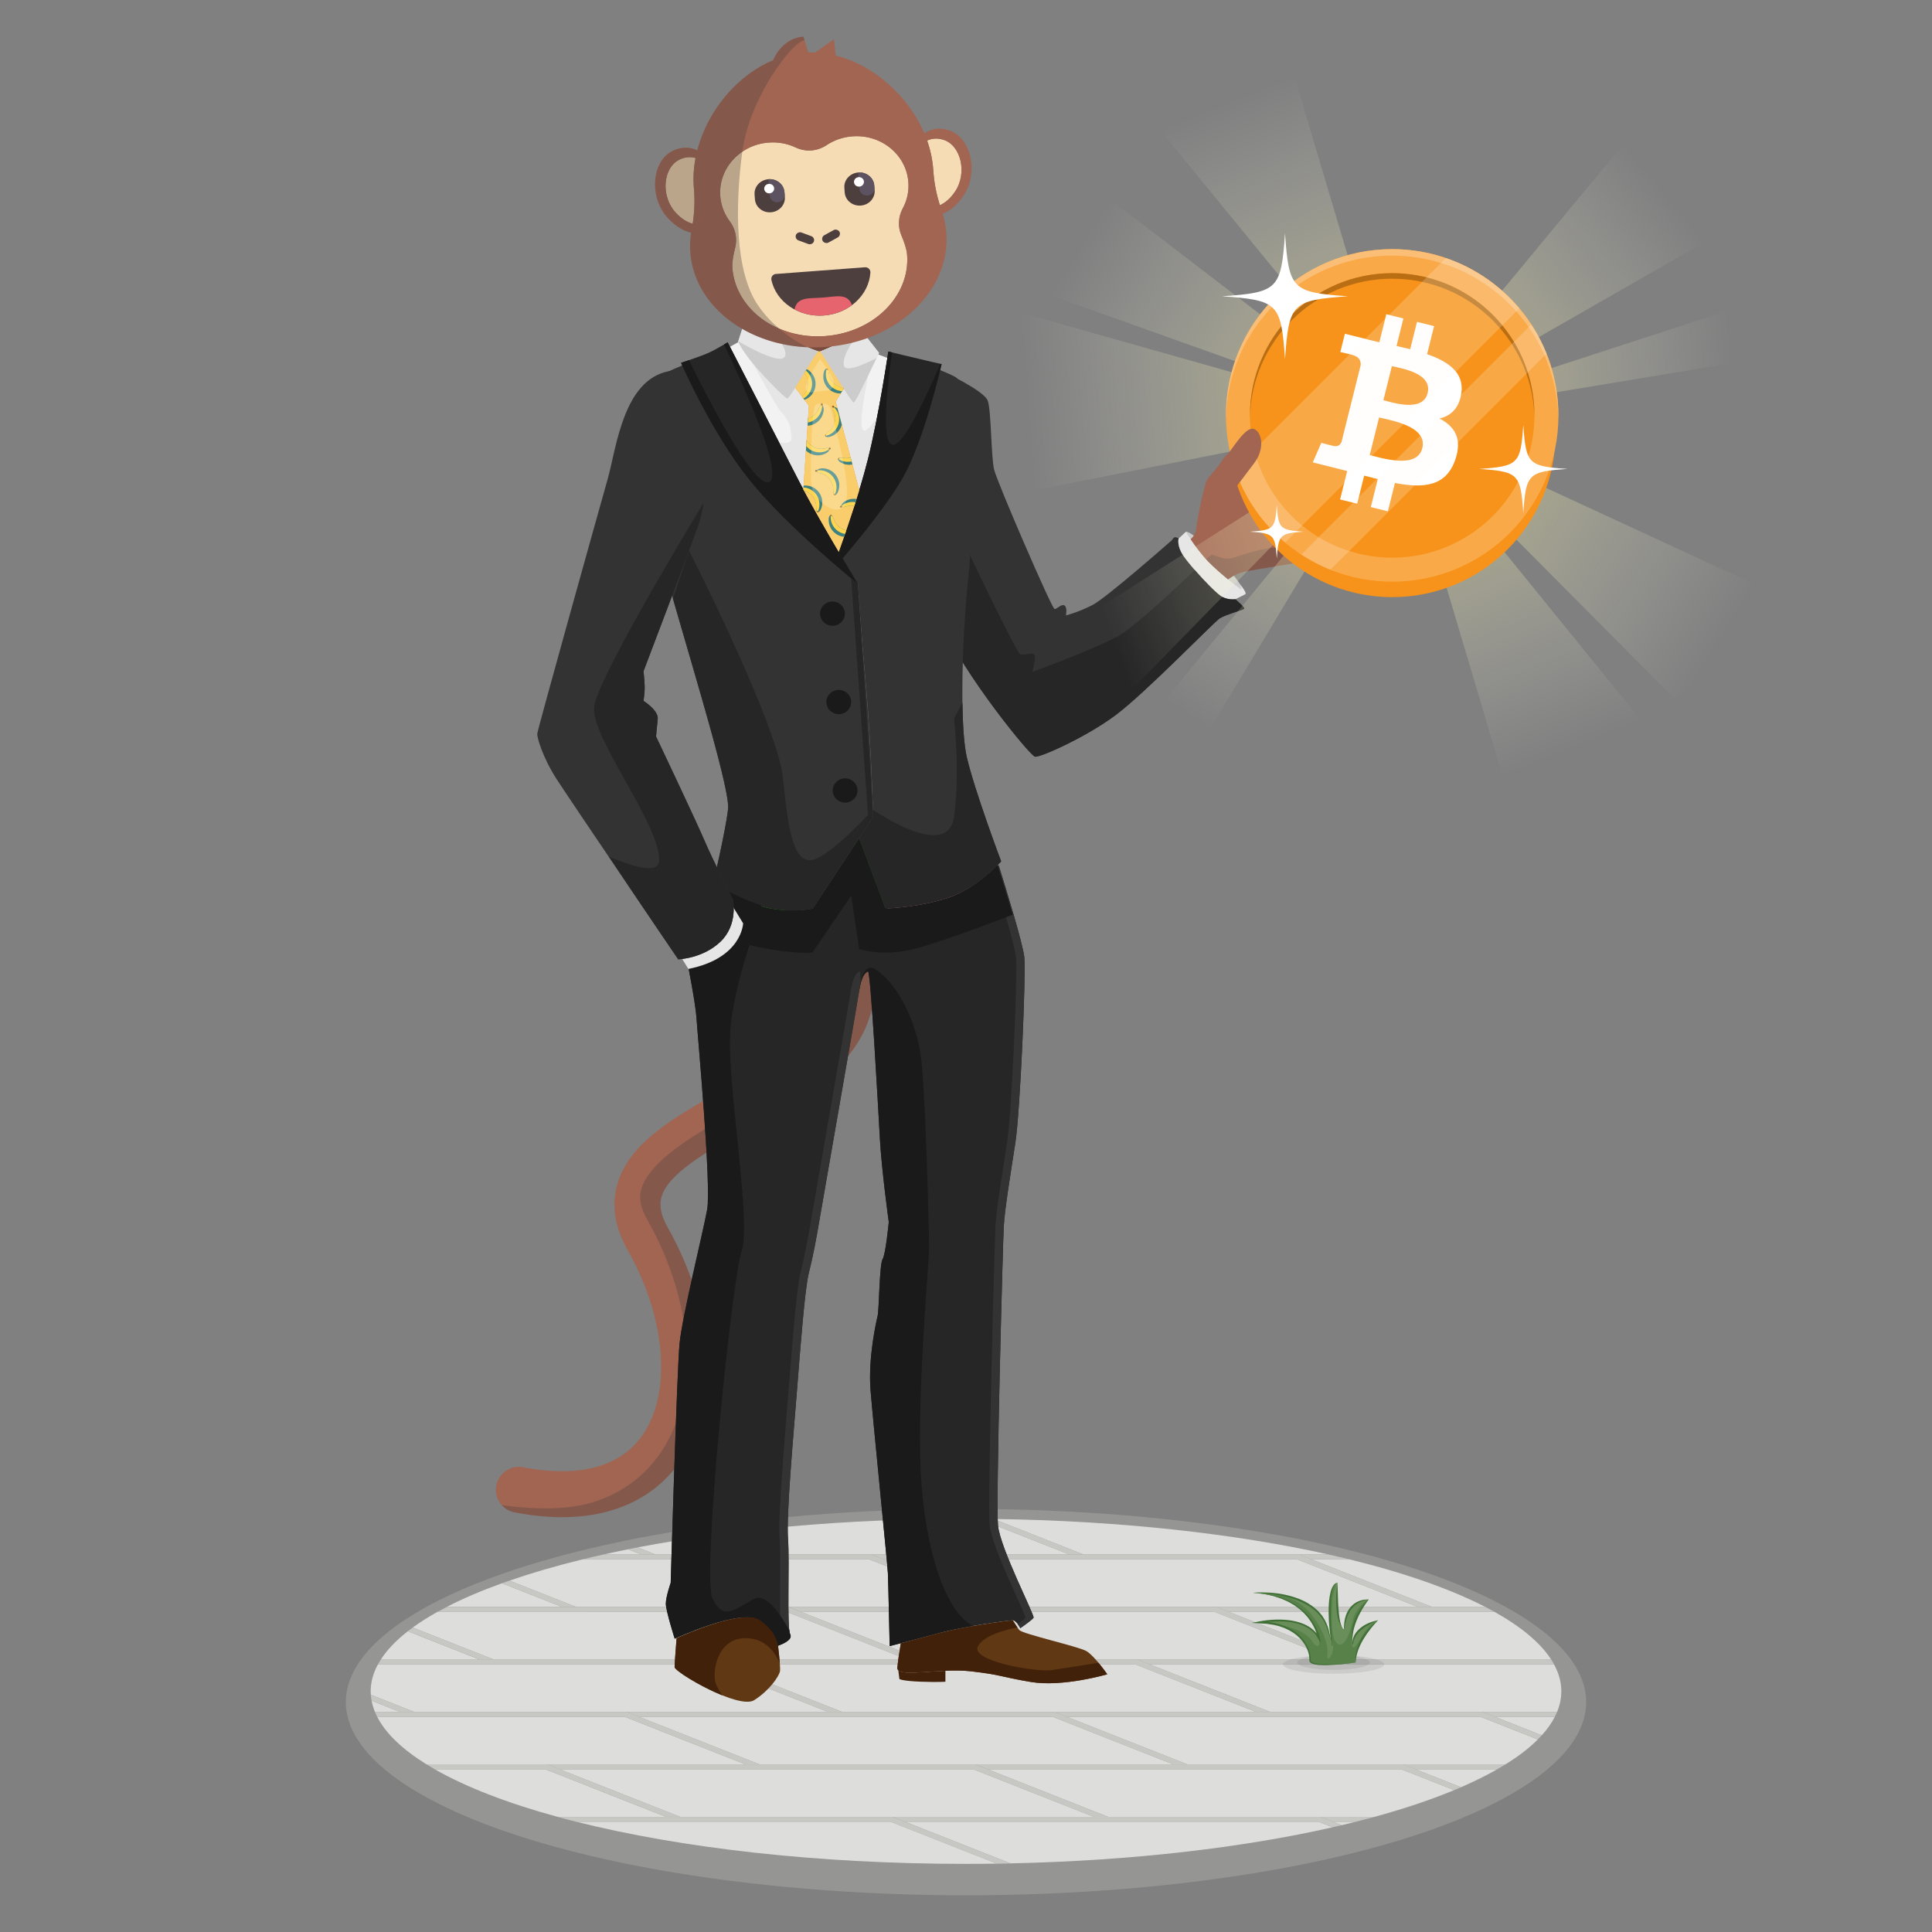 <?xml version="1.0" encoding="UTF-8"?><svg xmlns="http://www.w3.org/2000/svg" xmlns:xlink="http://www.w3.org/1999/xlink" viewBox="0 0 500 500"><rect x="0" y="0" width="500" height="500" fill="#808080" stroke="none"/><defs><style>.cls-1{fill:#3c817f;}.cls-2{fill:#262626;}.cls-3{fill:#959593;}.cls-4,.cls-5{fill:#fff;}.cls-6{fill:#ac752c;}.cls-7{fill:#f9cd6b;}.cls-8{fill:#fabe76;}.cls-9{fill:#b96e14;}.cls-10{fill:url(#Naamloos_verloop_2-9);}.cls-11{opacity:.5;}.cls-12{fill:#e6646e;}.cls-13{fill:url(#Naamloos_verloop_2);}.cls-14{opacity:.2;}.cls-15{fill:#698e59;}.cls-16,.cls-17{fill:#407035;}.cls-18{fill:#fdfbf5;}.cls-17{opacity:.4;}.cls-19{fill:#f9a948;}.cls-20{fill:#603813;}.cls-21{fill:#ff97b4;}.cls-22{fill:#333;}.cls-23{clip-path:url(#clippath-1);}.cls-24{fill:#e6e6e6;}.cls-25{fill:#f7931e;}.cls-26{fill:#42210b;}.cls-27{fill:url(#Naamloos_verloop_2-6);}.cls-28{opacity:.35;}.cls-28,.cls-29,.cls-30{fill:#4e3f3f;}.cls-28,.cls-30{isolation:isolate;}.cls-31{fill:url(#Naamloos_verloop_2-3);}.cls-32{fill:#5d5360;}.cls-33{fill:#ffd54f;}.cls-34{fill:#f7931a;}.cls-35{fill:#3a1616;}.cls-36{fill:#7d551f;}.cls-37{clip-path:url(#clippath);}.cls-5{opacity:.22;}.cls-38{fill:url(#Naamloos_verloop_2-5);}.cls-39{fill:none;}.cls-40{fill:#a16552;}.cls-41{fill:#ccc;}.cls-42{fill:#f5dcb4;}.cls-43{fill:url(#Naamloos_verloop_2-4);}.cls-44{fill:#c7c7c4;}.cls-45{fill:#22b322;}.cls-46{fill:#794c3e;}.cls-47{fill:#1a1a1a;}.cls-48{fill:url(#Naamloos_verloop_2-7);}.cls-49{fill:#353535;opacity:.1;}.cls-50{fill:url(#Naamloos_verloop_2-8);}.cls-51{fill:url(#Naamloos_verloop_2-2);}.cls-52{fill:#f2f2f2;}.cls-53{fill:#dddddc;}.cls-30{opacity:.45;}</style><clipPath id="clippath"><path class="cls-39" d="M216.26,103.95l-.15,.24,2.23-3.62c-2.54-3.92-6.03-9.6-6.03-9.6h-.48c-.44,0-3.75,5.77-6,9.36l3.51,4.66-1.43,21.7c2.66,5.01,6.26,11.23,9.16,16.15,1.43-4.03,3.5-10.02,5.29-15.91-1.75-6.81-4.61-17.47-6.1-22.97Z"/></clipPath><clipPath id="clippath-1"><ellipse class="cls-39" cx="361.35" cy="108.35" rx="102.74" ry="102.87" transform="translate(2.3 224.09) rotate(-34.56)"/></clipPath><linearGradient id="Naamloos_verloop_2" x1="-956.23" y1="-160.47" x2="-1044.79" y2="-225.04" gradientTransform="translate(1323.48 206.46) rotate(-4.13)" gradientUnits="userSpaceOnUse"><stop offset="0" stop-color="#fdf57a"/><stop offset=".86" stop-color="#fff" stop-opacity="0"/></linearGradient><linearGradient id="Naamloos_verloop_2-2" x1="-584.33" y1="-404.87" x2="-674.9" y2="-470.91" gradientTransform="translate(1069.11 28.15) rotate(-40.13)" xlink:href="#Naamloos_verloop_2"/><linearGradient id="Naamloos_verloop_2-3" x1="-416.58" y1="-394.86" x2="-500.39" y2="-455.97" gradientTransform="translate(930.94 6.19) rotate(-56.13)" xlink:href="#Naamloos_verloop_2"/><linearGradient id="Naamloos_verloop_2-4" x1=".89" y1="-274.21" x2="-88.25" y2="-339.21" gradientTransform="translate(633.82 96.85) rotate(-92.13)" xlink:href="#Naamloos_verloop_2"/><linearGradient id="Naamloos_verloop_2-5" x1="257.98" y1="328.12" x2="166.31" y2="261.28" gradientTransform="translate(419.34 517.24) rotate(-148.13)" xlink:href="#Naamloos_verloop_2"/><linearGradient id="Naamloos_verloop_2-6" x1="113.42" y1="706.58" x2="16.74" y2="636.09" gradientTransform="translate(520.32 811.01) rotate(175.87)" xlink:href="#Naamloos_verloop_2"/><linearGradient id="Naamloos_verloop_2-7" x1="-259.27" y1="951.86" x2="-342.66" y2="891.06" gradientTransform="translate(774.69 989.32) rotate(139.87)" xlink:href="#Naamloos_verloop_2"/><linearGradient id="Naamloos_verloop_2-8" x1="-675.97" y1="913.52" x2="-762.5" y2="850.43" gradientTransform="translate(1085.28 984.07) rotate(103.87)" xlink:href="#Naamloos_verloop_2"/><linearGradient id="Naamloos_verloop_2-9" x1="-1116.09" y1="238.88" x2="-1204.01" y2="174.77" gradientTransform="translate(1424.46 500.24) rotate(31.87)" xlink:href="#Naamloos_verloop_2"/></defs><g id="Laag_1"><ellipse class="cls-3" cx="250" cy="440.5" rx="160.5" ry="50"/><g><polygon class="cls-53" points="251.88 457.89 199.8 457.89 196.08 457.89 144.85 457.89 159 463.47 176.04 470.2 227.27 470.2 230.99 470.2 283.07 470.2 251.88 457.89"/><path class="cls-53" d="M399.01,449.09c1.42-1.56,2.55-3.16,3.38-4.79h-15.52l12.14,4.79Z"/><path class="cls-53" d="M96.17,440.15c.18,.97,.47,1.93,.86,2.88h6.44l-7.3-2.88Z"/><path class="cls-53" d="M141.62,456.61h51.22l-16.73-6.6-14.46-5.71H97.61c2.21,4.34,6.58,8.47,12.77,12.31h31.23Z"/><path class="cls-53" d="M276.12,444.31l31.19,12.31h82.3c3.34-2.07,6.15-4.22,8.38-6.45l-14.84-5.86h-107.03Z"/><path class="cls-53" d="M152.77,462.48l-11.64-4.59h-28.61c8.09,4.62,18.88,8.79,31.77,12.31h28.03l-19.55-7.71Z"/><path class="cls-53" d="M373.07,460.54l5.04,1.99c3.43-1.49,6.56-3.03,9.37-4.64h-21.12l6.72,2.65Z"/><path class="cls-53" d="M230.5,471.47h-81.35c27.02,6.79,62.28,10.9,100.85,10.9,2.67,0,5.33-.02,7.96-.06l-5.31-2.1-22.15-8.74Z"/><path class="cls-53" d="M348.73,430.72h-51.22l31.19,12.31h74.28c.71-1.74,1.09-3.51,1.09-5.31,0-2.38-.65-4.72-1.89-7h-53.45Z"/><path class="cls-53" d="M204.03,415.86h52.09l-24.76-9.77-6.43-2.54h-74.11c-6.86,1.67-13.2,3.52-18.96,5.51l17.23,6.8h54.94Z"/><path class="cls-53" d="M221.7,402.27h54.94l-23.31-9.2c-1.11,0-2.22-.01-3.33-.01-31.41,0-60.61,2.73-84.97,7.4l4.58,1.81h52.09Z"/><path class="cls-53" d="M162.54,400.96c-2.12,.42-4.21,.86-6.25,1.32h9.59l-3.34-1.32Z"/><path class="cls-53" d="M310.55,457.89h-54.94l31.19,12.31h68.92c7.65-2.09,14.55-4.41,20.6-6.91l-13.68-5.4h-52.09Z"/><path class="cls-53" d="M127.71,429.44h107.02l-9.56-3.77-21.63-8.54H113.25c-2.37,1.32-4.52,2.67-6.43,4.07l5.29,2.09,15.6,6.15Z"/><path class="cls-53" d="M133.77,411.28l-3.88-1.53c-5.31,1.91-10.08,3.95-14.25,6.1h29.72l-11.59-4.57Z"/><path class="cls-53" d="M158.41,443.03h55.8l-31.19-12.31H97.82c-1.24,2.28-1.89,4.62-1.89,7,0,.3,.02,.59,.04,.88l11.22,4.43h51.22Z"/><path class="cls-53" d="M332.45,402.27h11.26c-24.2-5.38-54.06-8.73-86.56-9.16l23.21,9.16h52.09Z"/><path class="cls-53" d="M370.11,417.14h-52.08l31.19,12.31h52.2c-2.82-4.36-7.82-8.49-14.66-12.31h-16.64Z"/><path class="cls-53" d="M370.59,415.86h13.77c-9.11-4.69-21.06-8.86-35.18-12.31h-9.78l31.19,12.31Z"/><path class="cls-53" d="M108.39,423.29l-2.85-1.12c-3,2.34-5.34,4.77-6.96,7.28h25.4l-15.59-6.15Z"/><path class="cls-53" d="M290.03,471.47h-55.8l18.14,7.16,9.16,3.61c31.32-.67,60.03-4.05,83.35-9.34l-3.62-1.43h-51.22Z"/><polygon class="cls-53" points="293.78 430.72 241.69 430.72 237.97 430.72 237.97 430.72 186.75 430.72 217.94 443.03 272.88 443.03 324.97 443.03 293.78 430.72"/><polygon class="cls-53" points="366.87 415.86 335.68 403.55 283.6 403.55 279.87 403.55 228.65 403.55 232.66 405.13 259.84 415.86 366.87 415.86"/><polygon class="cls-53" points="263.08 417.14 259.36 417.14 207.27 417.14 238.46 429.44 290.55 429.44 294.27 429.44 345.49 429.44 314.3 417.14 263.08 417.14"/><polygon class="cls-53" points="252.36 456.61 303.59 456.61 282.52 448.3 272.4 444.3 221.17 444.3 217.45 444.3 165.37 444.3 189.75 453.92 196.56 456.61 248.65 456.61 252.36 456.61"/><path class="cls-53" d="M347.21,472.36c1.23-.29,2.44-.58,3.63-.88h-5.87l2.23,.88Z"/><polygon class="cls-44" points="169.61 402.27 165.03 400.47 165.03 400.47 169.61 402.27 169.61 402.27"/><path class="cls-44" d="M280.36,402.27h0l-23.21-9.16c-1.27-.02-2.54-.03-3.82-.04l23.31,9.2h3.72Z"/><path class="cls-44" d="M169.61,402.27l-4.58-1.81c-.83,.16-1.66,.32-2.49,.49l3.34,1.32h3.72Z"/><rect class="cls-44" x="351.28" y="392.94" width="0" height="33.53" transform="translate(-158.77 586.08) rotate(-68.47)"/><path class="cls-44" d="M370.59,415.86h0l-31.19-12.31h9.78c-1.79-.44-3.62-.86-5.48-1.28h-7.54l34.43,13.59Z"/><polygon class="cls-44" points="231.36 406.09 256.12 415.86 256.12 415.86 231.36 406.09"/><polygon class="cls-44" points="314.79 415.86 370.59 415.86 336.17 402.27 332.45 402.27 280.36 402.27 280.36 402.27 276.64 402.27 225.42 402.27 228.65 403.55 279.87 403.55 283.6 403.55 335.68 403.55 335.68 403.55 366.87 415.86 366.87 415.86 259.84 415.86 232.66 405.13 259.84 415.86 311.07 415.86 314.79 415.86"/><polygon class="cls-44" points="149.09 415.86 131.86 409.06 131.86 409.06 149.08 415.86 149.09 415.86"/><polygon class="cls-44" points="145.36 415.86 145.37 415.86 133.77 411.28 145.36 415.86"/><path class="cls-44" d="M169.12,403.55h55.81l6.43,2.54,24.76,9.77h3.72l-27.18-10.73-4.01-1.58-3.23-1.28h-69.12c-1.86,.41-3.68,.84-5.48,1.28h18.3Z"/><path class="cls-44" d="M145.37,415.86h3.72l-17.23-6.8c-.66,.23-1.32,.46-1.96,.69l3.88,1.53,11.59,4.57Z"/><rect class="cls-44" x="329.89" y="406.53" width="0" height="33.53" transform="translate(-184.94 574.77) rotate(-68.46)"/><path class="cls-44" d="M314.79,415.86l34.42,13.58h0l-31.19-12.31h68.72c-.77-.43-1.57-.85-2.38-1.28h-69.58Z"/><polygon class="cls-44" points="225.18 425.67 234.73 429.44 234.74 429.44 225.18 425.67"/><polygon class="cls-44" points="207.27 417.14 259.36 417.14 263.08 417.14 314.3 417.14 314.3 417.14 345.49 429.44 349.21 429.44 314.79 415.86 311.07 415.86 259.84 415.86 204.04 415.86 238.46 429.44 238.46 429.44 207.27 417.14"/><polygon class="cls-44" points="127.71 429.44 127.71 429.44 112.11 423.29 127.71 429.44"/><polygon class="cls-44" points="123.99 429.44 123.99 429.44 108.39 423.29 123.99 429.44"/><path class="cls-44" d="M152.32,417.14h51.22l21.63,8.54,9.56,3.77h3.72l-34.42-13.58H115.64c-.82,.42-1.62,.85-2.39,1.28h39.07Z"/><path class="cls-44" d="M123.99,429.44h3.72l-15.59-6.15-5.29-2.09c-.44,.32-.86,.64-1.28,.96l2.85,1.12,15.6,6.15Z"/><polygon class="cls-44" points="328.7 443.03 379.92 443.03 383.64 443.03 402.97 443.03 402.97 443.03 328.69 443.03 328.7 443.03"/><path class="cls-44" d="M349.21,429.44h-54.94l3.24,1.28h104.67c-.23-.43-.49-.85-.76-1.28h-52.2Z"/><polygon class="cls-44" points="186.75 430.72 237.97 430.72 237.97 430.72 241.69 430.72 293.78 430.72 324.97 443.03 272.88 443.03 272.89 443.03 328.7 443.03 328.69 443.03 297.51 430.72 294.27 429.44 290.55 429.44 238.46 429.44 238.46 429.44 234.74 429.44 234.73 429.44 183.51 429.44 217.94 443.03 217.94 443.03 186.75 430.72"/><path class="cls-44" d="M130.95,430.72h52.08l31.19,12.31h3.72l-34.43-13.59H98.59c-.27,.42-.53,.85-.76,1.28h33.12Z"/><path class="cls-44" d="M107.19,443.03h0l-11.22-4.43c.03,.52,.1,1.03,.19,1.54l7.3,2.88h3.72Z"/><polygon class="cls-44" points="383.15 444.31 397.99 450.16 397.99 450.16 383.15 444.31 383.15 444.31"/><path class="cls-44" d="M399.01,449.09h0l-12.14-4.79h15.52c.22-.42,.41-.85,.58-1.28h-19.33l15.37,6.06Z"/><polygon class="cls-44" points="272.4 444.3 282.52 448.3 272.4 444.3 272.4 444.3"/><path class="cls-44" d="M383.64,443.03h-110.75l34.42,13.58h0l-31.19-12.31h107.03l14.84,5.86c.35-.35,.69-.71,1.02-1.07l-15.37-6.06Z"/><polygon class="cls-44" points="161.65 444.3 176.11 450.01 161.65 444.3 161.65 444.3"/><polygon class="cls-44" points="217.45 444.3 221.17 444.3 272.4 444.3 272.4 444.3 282.52 448.3 303.59 456.61 307.31 456.61 272.89 443.03 272.88 443.03 217.94 443.03 217.94 443.03 214.22 443.03 162.14 443.03 189.75 453.92 165.37 444.3 217.45 444.3"/><path class="cls-44" d="M110.43,444.3h51.22l14.46,5.71,16.73,6.6h3.72l-6.81-2.69-27.61-10.9H97.03c.17,.43,.37,.85,.58,1.28h12.82Z"/><path class="cls-44" d="M373.07,460.54l-6.72-2.65h21.12c.74-.42,1.45-.85,2.14-1.28h-26.5l9.95,3.93Z"/><path class="cls-44" d="M363.12,456.61h-110.76l34.43,13.59h0l-31.19-12.31h107.03l13.68,5.4c.61-.25,1.21-.5,1.8-.76l-5.04-1.99-9.95-3.93Z"/><polygon class="cls-44" points="141.13 457.89 152.77 462.48 141.13 457.89 141.13 457.89"/><polygon class="cls-44" points="196.08 457.89 199.8 457.89 251.88 457.89 283.07 470.2 286.79 470.2 252.36 456.61 248.65 456.61 196.56 456.61 196.56 456.61 192.84 456.61 141.62 456.61 159 463.47 144.85 457.89 196.08 457.89"/><path class="cls-44" d="M141.13,457.89l11.64,4.59,19.55,7.71h3.72l-17.05-6.73-17.38-6.86h-31.23c.69,.43,1.4,.85,2.14,1.28h28.61Z"/><path class="cls-44" d="M347.21,472.36h0l-2.23-.88h5.87c1.65-.42,3.27-.84,4.87-1.28h-13.97l5.47,2.16Z"/><polygon class="cls-44" points="230.5 471.47 230.5 471.47 252.65 480.22 230.5 471.47"/><path class="cls-44" d="M341.74,470.2h-110.75l21.37,8.43-18.14-7.16h107.03l3.62,1.43c.79-.18,1.57-.36,2.34-.54l-5.47-2.16Z"/><path class="cls-44" d="M261.52,482.25l-9.16-3.61-21.37-8.43h-86.7c1.59,.43,3.21,.86,4.86,1.28h81.35l22.15,8.74,5.31,2.1c1.19-.02,2.37-.04,3.56-.07Z"/></g><g><g><path class="cls-49" d="M358.24,430.74c0,1.34-5.87,2.43-13.11,2.43s-13.11-1.09-13.11-2.43,5.87-2.43,13.11-2.43,13.11,1.09,13.11,2.43Z"/><path class="cls-49" d="M354.53,430.24c0,1.07-4.21,1.93-9.4,1.93s-9.4-.87-9.4-1.93,4.21-1.93,9.4-1.93,9.4,.87,9.4,1.93Z"/><path class="cls-15" d="M339,429.65c.26-2.73-2.42-9.56-13.11-9.79,0,0,11.91-2.58,15.45,4.22,0,0-1.62-11-17.02-11.87,0,0,16.44-1.06,19.42,9.59,.78,2.8,1.01,4.12,1.01,4.12,0,0-2.15-15.73,1.41-16.32,0,0-.85,10.57,1.77,12.21,0,0-.33-7.46,6.29-7.88,0,0-5.23,5.46-4.12,11.58,0,0-.47-4.08,6.55-6.21,0,0-6.08,5.1-5.83,10.96,0,0-12.02,1.63-11.81-.61Z"/><path class="cls-16" d="M350.81,430.26c-2.51,.35-5.04,.63-7.59,.68-.64,0-1.28,0-1.91-.05-.64-.06-1.28-.13-1.9-.43-.15-.08-.3-.19-.42-.34-.05-.09-.1-.18-.12-.27,0-.11-.02-.2-.02-.27v-.48l-.04-.45c-.08-.61-.25-1.21-.5-1.78-.24-.57-.53-1.13-.89-1.63-.34-.52-.76-.99-1.19-1.43-.23-.21-.45-.43-.69-.63l-.74-.56c-.25-.18-.53-.33-.79-.49-.26-.17-.54-.31-.83-.44-.28-.13-.56-.27-.85-.39l-.89-.31c-.58-.23-1.21-.32-1.81-.48-.61-.11-1.24-.19-1.86-.28l-1.88-.11-1.95-.11,1.9-.38c1.42-.28,2.85-.43,4.29-.48,1.44-.04,2.88,.03,4.31,.28,1.42,.26,2.83,.68,4.09,1.43,.32,.18,.62,.39,.91,.61,.29,.22,.56,.47,.82,.73,.25,.27,.5,.54,.7,.85,.23,.29,.4,.62,.58,.93l-.43,.14c-.08-.43-.19-.88-.35-1.31-.13-.44-.33-.85-.5-1.28-.21-.41-.39-.83-.64-1.22-.23-.4-.47-.79-.75-1.15l-.4-.56-.46-.52-.46-.52c-.16-.16-.34-.31-.5-.47-.34-.31-.66-.64-1.05-.9-.37-.27-.73-.56-1.12-.81l-1.2-.69c-.39-.24-.84-.39-1.25-.59-.42-.18-.84-.4-1.29-.52l-1.32-.43c-.44-.17-.9-.22-1.35-.33l-1.36-.29-2.77-.33,2.78,.24,1.38,.25c.46,.1,.93,.14,1.37,.29l1.35,.39c.46,.11,.88,.32,1.31,.49,.43,.19,.88,.33,1.29,.57l1.23,.69c.4,.24,.77,.54,1.16,.8,.4,.26,.73,.59,1.09,.9,.18,.16,.36,.31,.53,.47l.48,.52,.48,.52,.43,.56c.3,.37,.55,.77,.8,1.17,.26,.39,.45,.83,.68,1.24,.19,.43,.39,.87,.53,1.32,.16,.45,.28,.9,.38,1.39l.25,1.26-.67-1.12c-.18-.29-.34-.6-.55-.87-.19-.29-.43-.54-.66-.79-.25-.24-.5-.48-.78-.68-.27-.21-.56-.41-.86-.58-1.2-.7-2.56-1.11-3.94-1.35-1.38-.24-2.8-.3-4.21-.25-1.41,.04-2.82,.18-4.2,.45l-.05-.49,1.92,.12c.63,.1,1.27,.18,1.9,.3,.62,.17,1.26,.26,1.86,.5l.91,.32c.3,.12,.59,.27,.88,.41,.3,.13,.58,.28,.85,.46,.27,.17,.56,.32,.82,.52l.77,.59c.25,.21,.47,.44,.71,.67,.45,.46,.87,.96,1.22,1.51,.36,.54,.66,1.12,.9,1.72,.24,.6,.41,1.23,.49,1.88l.04,.5v.48c-.02,.18,0,.25,.06,.36,.08,.1,.19,.18,.31,.25,.53,.26,1.17,.35,1.79,.42,.63,.06,1.26,.09,1.89,.1,2.53,.02,5.07-.18,7.59-.46Z"/><path class="cls-16" d="M356.64,419.3s-.14,.15-.37,.4c-.24,.25-.56,.64-.95,1.09-.38,.46-.82,1-1.25,1.6-.23,.29-.43,.62-.65,.94-.22,.32-.42,.66-.63,.99-.19,.34-.39,.68-.56,1.03-.15,.35-.35,.68-.47,1.03-.12,.35-.29,.67-.37,.99-.09,.32-.21,.63-.26,.92-.05,.29-.11,.55-.17,.79-.04,.24-.05,.45-.07,.62-.04,.35-.06,.55-.06,.55,0,0-.01-.2-.04-.55,0-.18-.03-.39-.02-.64,.02-.24,.04-.52,.07-.83,.03-.31,.12-.62,.19-.97,.06-.35,.2-.69,.31-1.05,.11-.37,.29-.72,.45-1.09,.17-.36,.37-.71,.56-1.07,.22-.34,.43-.69,.66-1.01,.23-.32,.46-.64,.71-.93,.47-.59,.98-1.09,1.4-1.52,.87-.84,1.54-1.29,1.54-1.29Z"/><path class="cls-16" d="M350,424.91c.06,.2,.11,.4,.16,.6l-.13,.02c-.06-.42-.03-.84,.07-1.24,.08-.41,.26-.8,.44-1.17l.33-.53,.39-.49c.29-.3,.57-.61,.91-.85,.32-.27,.67-.48,1.02-.7,.17-.11,.37-.19,.55-.29,.18-.09,.37-.18,.56-.26l.58-.21c.19-.06,.38-.14,.58-.19,.4-.09,.79-.2,1.19-.28-.36,.18-.74,.34-1.1,.5l-1.07,.54-.51,.3c-.17,.1-.35,.19-.51,.3-.32,.23-.66,.43-.95,.69-.15,.13-.31,.24-.44,.38-.14,.14-.29,.27-.42,.41l-.38,.44-.33,.47c-.2,.33-.39,.67-.51,1.04-.13,.36-.23,.75-.25,1.14l-.13,.02c-.01-.2-.02-.41-.02-.62Z"/><path class="cls-16" d="M354.21,413.93s-.46,.61-1.07,1.55c-.31,.47-.64,1.04-.98,1.65-.34,.61-.67,1.28-.95,1.97-.13,.35-.3,.68-.4,1.03-.11,.35-.24,.68-.32,1.02-.09,.34-.19,.66-.24,.98-.05,.31-.13,.61-.15,.89-.02,.28-.06,.53-.09,.76,0,.23,0,.43-.01,.59-.01,.33-.02,.52-.02,.52,0,0-.03-.19-.08-.52-.02-.17-.05-.37-.08-.6,0-.23-.02-.5-.01-.78-.01-.29,.03-.6,.06-.93,.02-.33,.08-.67,.16-1.03,.07-.36,.17-.71,.29-1.07,.1-.37,.26-.72,.39-1.08,.3-.71,.65-1.39,1.04-2,.37-.61,.78-1.14,1.14-1.59,.72-.89,1.31-1.38,1.31-1.38Z"/><path class="cls-16" d="M347.5,421.44c.14,.13,.3,.24,.45,.33l-.08,.05c-.05-.47-.06-.95-.01-1.42,.03-.48,.1-.95,.2-1.42,.05-.24,.12-.47,.19-.69,.06-.23,.15-.46,.25-.68,.1-.22,.19-.45,.32-.65,.13-.21,.22-.43,.38-.62,.15-.19,.3-.39,.45-.57l.53-.51c.18-.17,.4-.28,.59-.43,.19-.15,.42-.25,.64-.34,.23-.09,.44-.21,.67-.27l.7-.17c.23-.06,.47-.06,.71-.08,.24-.01,.47-.02,.71-.03-.23,.06-.46,.11-.69,.16-.23,.05-.46,.08-.67,.18l-.65,.23c-.22,.08-.4,.21-.61,.31l-.3,.16-.27,.2c-.17,.14-.37,.26-.53,.42l-.47,.48c-.14,.17-.27,.36-.41,.54-.14,.17-.24,.38-.36,.57-.12,.19-.21,.4-.31,.6-.1,.2-.19,.41-.26,.63-.08,.21-.16,.43-.22,.65-.14,.44-.25,.89-.33,1.34-.07,.46-.15,.92-.18,1.38v.11l-.08-.06c-.16-.13-.28-.27-.39-.42Z"/><path class="cls-16" d="M346.14,409.74s.03,.75,.06,1.87c.02,.56,.03,1.21,.06,1.91,.03,.7,.04,1.44,.1,2.18,.03,.74,.11,1.48,.18,2.17,.09,.68,.17,1.33,.31,1.86,.08,.26,.12,.52,.2,.72,.08,.21,.13,.4,.21,.54,.16,.29,.25,.45,.25,.45,0,0-.12-.14-.33-.4-.11-.13-.19-.31-.31-.52-.13-.2-.2-.45-.31-.72-.11-.27-.17-.57-.27-.88-.08-.32-.15-.65-.22-1-.05-.35-.12-.71-.15-1.08-.04-.37-.08-.75-.09-1.12-.04-.75-.05-1.5-.03-2.21,.01-.7,.07-1.36,.11-1.92,.1-1.12,.24-1.86,.24-1.86Z"/><path class="cls-16" d="M344.56,425.03l.24,.88-.11,.02c-.27-1.4-.44-2.81-.6-4.23-.14-1.42-.23-2.84-.24-4.27,0-1.43,.03-2.86,.27-4.28,.06-.35,.13-.71,.22-1.06,.09-.35,.19-.7,.33-1.03,.13-.34,.33-.65,.56-.94,.25-.27,.57-.49,.93-.53h.01l-.02,.15v-.14h.01c-.35,.11-.61,.34-.82,.61-.19,.29-.34,.6-.43,.94-.11,.33-.19,.67-.25,1.01-.07,.34-.11,.69-.15,1.04-.14,1.4-.16,2.81-.14,4.22,.02,1.41,.08,2.83,.16,4.24,.06,1.42,.18,2.83,.27,4.25l-.11,.02-.13-.9Z"/><path class="cls-16" d="M324.32,412.21s1.66-.2,4.17-.04c1.25,.08,2.71,.23,4.25,.58,1.54,.34,3.16,.84,4.68,1.58,.76,.37,1.48,.82,2.17,1.3,.66,.51,1.3,1.03,1.83,1.63,.28,.28,.51,.61,.75,.9,.21,.32,.42,.63,.6,.94,.35,.64,.63,1.27,.84,1.87,.09,.3,.19,.59,.26,.87,.06,.28,.12,.54,.17,.79,.11,.5,.2,.93,.28,1.29,.15,.71,.23,1.12,.23,1.12,0,0-.12-.4-.33-1.1-.1-.35-.23-.77-.37-1.26-.14-.49-.3-1.03-.52-1.61-.22-.57-.52-1.17-.88-1.77-.38-.59-.83-1.18-1.36-1.73-.51-.57-1.14-1.06-1.78-1.54-.67-.45-1.37-.88-2.11-1.22-1.47-.73-3.05-1.25-4.55-1.6-1.51-.36-2.94-.6-4.18-.73-2.47-.28-4.15-.25-4.15-.25Z"/></g><path class="cls-17" d="M339,429.65c-.21,2.23,11.81,.61,11.81,.61-.25-5.86,5.83-10.96,5.83-10.96-2.34,.94-3.76,3.4-4.79,5.22-1.03,1.82-1.74,2.31-1.9,1.4-.15-.84-.14-1.62,0-2.34,.1-5.29,4.27-9.64,4.27-9.64-.03,0-.05,0-.08,0-1.68,.9-3.54,3.3-3.92,4.98-.6,2.63-2.07,7.88-4.08,6.48-2.01-1.4-1.36-8.4-1.36-10.68,0-1.74,.73-4.04,1.08-5.02-2.46,1.11-1.74,10.48-1.32,14.45,.14,.59,.25,1.09,.35,1.45,.65,2.52-1.8,5.18-1.36,2.31,.44-2.87-2.61-9.98-7.56-13.16-3.13-2.01-8.13-2.46-11.38-2.52,15.16,.98,16.76,11.85,16.76,11.85-.11-.21-.22-.4-.34-.59,1.05,2.32-.02,3.51-1.45,1.21-1.37-2.2-4.86-3.55-9.14-4.26,6.95,1.73,8.81,6.93,8.59,9.22Z"/></g></g><g id="Laag_2"><g><g><path class="cls-40" d="M225.95,251.8c-.42-3.15-1.36-6.4-2.82-9.74-1.32-3.01-4.82-4.38-7.83-3.06-3.01,1.32-4.38,4.82-3.06,7.83,3.42,7.81,2.68,13.65-2.47,19.54-5.16,5.91-13.97,10.83-22.48,15.59-12.61,7.05-24.52,13.71-27.57,24.63-1.51,5.38-.59,11.08,2.72,16.95,5.02,8.88,7.98,18.26,8.55,27.14,.56,8.5-1.14,15.76-4.89,20.98-7.31,10.16-20.73,10-30.7,8.07-3.22-.62-6.34,1.48-6.96,4.7-.62,3.22,1.48,6.34,4.7,6.96,9.63,1.86,18.22,1.65,25.53-.64,7.13-2.23,12.87-6.32,17.08-12.16,5.39-7.49,7.84-17.41,7.11-28.7-.69-10.65-4.18-21.79-10.07-32.21-1.73-3.05-2.26-5.63-1.62-7.89,1.73-6.16,12-11.91,21.93-17.46,9.39-5.25,19.11-10.69,25.62-18.15,5.89-6.74,8.3-14.24,7.22-22.39Z"/><path class="cls-28" d="M133.15,391.39c-1.33-.26-2.46-.94-3.3-1.88,8.28,1.21,17.12,1.29,23.58-.73,7.13-2.23,12.87-6.32,17.08-12.16,5.39-7.49,7.84-17.41,7.11-28.7-.69-10.65-4.18-21.79-10.07-32.21-1.73-3.05-2.26-5.63-1.62-7.89,1.73-6.16,10.6-12.39,20.54-17.94,9.39-5.25,19.11-10.69,25.62-18.15,5.89-6.74,8.3-14.24,7.22-22.39-.42-3.15-1.36-6.4-2.82-9.74-.13-.31-.3-.59-.47-.86,2.83-.84,5.91,.54,7.12,3.31,1.46,3.34,2.4,6.59,2.82,9.74,1.08,8.15-1.34,15.65-7.22,22.39-6.52,7.46-16.23,12.89-25.62,18.15-9.93,5.56-20.21,11.3-21.93,17.46-.63,2.26-.1,4.84,1.62,7.89,5.89,10.42,9.37,21.56,10.07,32.21,.74,11.29-1.72,21.21-7.11,28.7-4.2,5.84-9.95,9.93-17.08,12.16-7.32,2.29-15.91,2.5-25.53,.64Z"/><rect class="cls-46" x="199.31" y="84.08" width="23.13" height="9.91" transform="translate(421.75 178.07) rotate(-180)"/><path class="cls-41" d="M321.06,151.36c-6.34-9.07-13.6-14.25-14.17-13.73s3.13,8.58,13.68,15.1l1.1,.31-.61-1.68Z"/><path class="cls-22" d="M245.55,103.55s.54-5.42-.16-6.72c-.17-.32-.8-.22-1.9-.96h0s11.24,5.18,12.15,7.87c.91,2.69,.84,14.4,1.63,17.75,.79,3.36,14.94,35.98,15.62,36.1s1.66-1.31,2.53-.93c.87,.38,.45,2.61,.45,2.61,0,0,3.21-.81,6.86-2.69,3.65-1.88,20.56-16.79,20.56-16.79,0,0,.45-.84,.91-.76s.83,.26,.83,.26c0,0-.58,1.85,1.21,4.53,1.8,2.67,8.25,9.74,10.02,10.63,1.78,.89,3.42,.61,3.42,.61,0,0,2.59,2.19,2.3,2.48-.29,.29-4.88,1.54-6.35,2.49-1.47,.94-19.12,19.18-26.86,24.98-7.74,5.8-19.61,11.05-20.92,10.81s-18.59-21.52-23.99-34.2c-2.16-5.07-4.16-8.74-5.8-11.34,.13-.46,.27-.91,.4-1.35,3.7-12.21,5.92-27.9,7.07-45.39Z"/><path class="cls-24" d="M316.28,154.46c-1.78-.89-8.23-7.96-10.02-10.63-1.65-2.46-1.3-4.2-1.23-4.47l1.86-1.72s2.76,4.59,5.88,7.77c3.11,3.18,8.44,7.28,8.47,7.11s-.18-1.15-.18-1.15c0,0,1.72,2.12,1.23,2.42-.23,.14-1.42,.72-2.62,1.3-.2,.03-1.72,.22-3.38-.61Z"/><path class="cls-40" d="M308.13,139.56c.47-.42,1.24-1.27,1.4-2.57,.22-1.9,2.03-11.57,2.89-12.84,.86-1.27,3.22-3.78,3.97-5.15,.74-1.38,3.13-2.59,3.96-4.16,.83-1.58,1.86-4.54,2.38-4.49,.52,.05,3.04,2.87,2.98,5.31-.06,2.45-1.73,5.47-2.81,6.52-1.08,1.06-2.26,2.66-1.97,3.7,.29,1.04,12.41-.46,15.92-1.05,3.51-.58,11.39,2.11,12.81,3.06,1.41,.94,1.81,2.39,1.81,2.39,0,0,3.34,.34,4.68,1.87,1.35,1.53-1.02,3.31-1.02,3.31,0,0,.93,3.01,.36,3.6-.57,.59-2.12,.87-2.12,.87,0,0-.17,2.34-.81,2.66-.63,.32-10.77,1.87-12.71,2.31-1.93,.43-14.4,2.39-17.52,3-1.9,.37-3.52,1.34-4.51,2.05-1.66-1.36-3.59-3.04-5.05-4.53-1.83-1.87-3.54-4.22-4.63-5.85Z"/><g><path class="cls-30" d="M341.36,138.74c1.25-.13,2.52-.26,3.8-.18,2.53,.16,5.02,.57,7.47,1.19-2.52-.12-5.02-.39-7.5-.51-1.23-.07-2.47,.02-3.72,.08l-3.76,.16h-.05l-.51-.42,.56,.29c1.23-.26,2.47-.43,3.72-.59Z"/><path class="cls-30" d="M345.19,133.79c3.21,.03,6.36,.67,9.35,1.68-3.12-.52-6.24-1.01-9.35-1.01-3.11,.07-6.25,.44-9.37,.87h-.05l-.37-.47,.42,.36c3.04-.85,6.18-1.38,9.37-1.44Z"/><path class="cls-30" d="M338.26,130.08l-4.15,.3c1.34-.36,2.71-.62,4.09-.82,1.37-.22,2.81-.27,4.2-.18,2.78,.17,5.53,.49,8.27,1.01-2.78,0-5.55-.19-8.31-.34-1.38-.1-2.72-.07-4.1,.02Z"/></g><path class="cls-28" d="M313.65,143.54s2.97,1.22,4.54,1.04c1.56-.18,5.56-2,9.79-2.62,4.24-.62,8.13,.59,8.44,.7,0,0,7.48-.8,11.56-.93,1.96-.06,3.72-.02,5.04,.05-.12,.38-.27,.7-.47,.8-.63,.32-10.77,1.87-12.71,2.31-1.93,.43-14.4,2.39-17.52,3-1.9,.37-3.52,1.34-4.51,2.05-1.66-1.36-3.59-3.04-5.05-4.53-.22-.23-.43-.48-.65-.72l1.54-1.15Z"/><path class="cls-2" d="M243.88,161.63c-2.16-5.07-4.16-8.74-5.8-11.34,.13-.46,.27-.91,.4-1.35,1.94-6.42,3.47-13.8,4.66-21.89,5.61,11.95,19.89,42.14,20.97,42.31,1.34,.22,3.76-.93,3.74,.67-.02,1.59-.73,3.89-.73,3.89,0,0,16.3-5.99,22.15-9.25,4.34-2.43,14.81-12.25,19.93-17.15,2.58,2.97,5.88,6.35,7.08,6.95,1.78,.89,3.42,.61,3.42,.61,0,0,2.59,2.19,2.3,2.48-.29,.29-4.88,1.54-6.35,2.49-1.47,.94-19.12,19.18-26.86,24.98-7.74,5.8-19.61,11.05-20.92,10.81s-18.59-21.52-23.99-34.2Z"/><path class="cls-52" d="M188.91,89.75l2.07-1.16,2.86-8.59,14.87,10.97h3.61l10.31-4.43,4.73,5.22,2.3,.88c-.69,4.48-2.72,17.08-5.12,26.59-1.97,7.79-5.38,17.76-7.45,23.61-3.31-5.6-7.53-12.92-10.23-18.18-4.36-8.5-15.27-29.72-17.94-34.9Z"/><path class="cls-24" d="M204.63,111.42c0-1.68-1.63-4.15-2.53-4.86-.91-.71-8.73-15.23-8.73-15.23l17.9,7.98,14.7-7.98s-4.5,18.93-2.51,20.08c.62,.36,1.96-1.11,3.51-3.3-.73,3.75-1.56,7.64-2.43,11.11-1.97,7.79-5.38,17.76-7.45,23.61-3.31-5.6-7.53-12.92-10.23-18.18-1.3-2.53-3.18-6.19-5.25-10.22,4.46,.93,3.03-1.56,3.03-3.01Z"/><path class="cls-22" d="M222.02,151.1s-15.98-21.25-23.17-33.23c-7.18-11.98-13.27-26.9-13.27-26.9,0,0-16.38,6.1-17.08,7.91-.69,1.81-4.17,19.67,1.62,41.6,5.79,21.93,19,63.08,18.3,68.95-.69,5.88-3.94,19.6-3.94,19.6,0,0,8.8,4.97,15.06,6.1,6.25,1.13,10.76,0,10.76,0l15.65-23.74s-.46-18.24-1.85-33.84c-1.39-15.6-2.09-26.45-2.09-26.45Z"/><path class="cls-22" d="M224.11,177.56c-1.39-15.6-2.09-26.45-2.09-26.45,0,0-2.02-2.69-4.94-6.68,2.7-5.04,7.89-14.8,11.2-21.58,4.63-9.5,6.8-30.07,6.8-30.07,0,0,11.73,4.01,12.66,5.17,.93,1.16,1.39,6.58,1.39,6.58,2.08,17.41,2.78,33.23,1.39,45.89-1.39,12.66-2.29,36.85-.33,45.44,1.96,8.59,8.91,27.06,8.91,27.06,0,0-6.26,7.01-13.9,9.49-7.64,2.49-15.99,2.71-15.99,2.71l-6.85-18.26,3.61-5.48s-.46-18.24-1.85-33.84Z"/><path class="cls-2" d="M173.58,409.62s1.61-54.96,2.3-61.97c.69-7.01,5.98-28.35,7.13-34.56,1.15-6.22-2.51-45.62-2.74-49.47-.23-3.84-2.3-14.24-2.3-14.24,0,0,3.65-13.09,8.67-19.63,2.67,1.42,8.88,4.52,13.62,5.39,6.21,1.13,10.68,0,10.68,0l15.53-23.74-3.58,5.48,6.8,18.26s8.28-.23,15.86-2.71c5.88-1.93,10.92-6.56,12.89-8.55,1.95,6.24,6.29,20.4,6.65,23.81,.46,4.41-1.05,39.97-2.32,48.11-1.26,8.14-2.76,17.3-2.99,21.59-.23,4.29-2.07,71.55-1.49,77.43,.57,5.88,9.54,23.29,9.2,23.85-.34,.57-3.43,2.71-3.43,2.71,0,0-1.05-2.03-1.97-2.03s-12.76,1.58-18.62,3.17c-5.86,1.58-13.22,3.5-13.22,3.5,0,0-.35-16.39-.46-18.88-.12-2.49-3.79-38.77-4.48-47.25-.69-8.48,1.49-17.93,1.84-19.4,.35-1.47,.46-13.34,1.26-14.58,.81-1.24,1.61-9.65,1.61-9.65,0,0-1.83-13.25-2.29-21.39-.46-8.14-2.4-43.67-3.09-43.45-.69,.23-1.72,1.24-2.3,5.09-.57,3.84-9.1,52.41-10.13,58.51-1.03,6.1-1.84,10.29-2.87,14.36-1.04,4.07-2.18,19.1-3.1,30.75-.92,11.64-2.76,31.99-2.3,38.09,.46,6.1-.35,23.06,.57,24.75,.92,1.7-3.45,3.05-3.45,3.05,0,0,0-3.39-4.6-6.67-4.6-3.28-21.84,4.75-21.84,4.75,0,0-2.3-7.23-2.3-9.04s1.26-5.43,1.26-5.43Z"/><path class="cls-22" d="M265.33,418.66c.35-.57-8.62-17.97-9.2-23.85-.57-5.88,1.26-73.14,1.49-77.43,.23-4.29,1.73-13.45,2.99-21.59,1.27-8.14,2.78-43.7,2.32-48.11-.33-3.15-4.05-15.45-6.16-22.23,.68-.61,1.24-1.16,1.66-1.58,1.95,6.24,6.29,20.4,6.65,23.81,.46,4.41-1.05,39.97-2.32,48.11-1.26,8.14-2.76,17.3-2.99,21.59-.23,4.29-2.07,71.55-1.49,77.43,.57,5.88,9.54,23.29,9.2,23.85-.34,.57-3.43,2.71-3.43,2.71,0,0-.28-.54-.68-1.06,.85-.63,1.78-1.35,1.96-1.65Z"/><path class="cls-22" d="M202.34,422.96c-.92-1.69-.11-18.65-.57-24.75-.46-6.1,1.38-26.45,2.3-38.09,.92-11.64,2.07-26.68,3.1-30.75,1.03-4.07,1.84-8.25,2.87-14.36,1.04-6.1,9.56-54.67,10.13-58.51,.58-3.84,1.61-4.86,2.3-5.09,.11-.04,.21,1.07,.29,2.98-.16,.59-.31,1.28-.43,2.11-.57,3.84-9.1,52.41-10.13,58.51-1.03,6.1-1.84,10.29-2.87,14.36-1.04,4.07-2.18,19.1-3.1,30.75-.92,11.64-2.76,31.99-2.3,38.09,.46,6.1-.35,23.06,.57,24.75,.92,1.7-3.45,3.05-3.45,3.05,0,0,0-.32-.13-.86,1-.55,1.9-1.33,1.43-2.19Z"/><path class="cls-45" d="M198.59,235.13c-3.91-.72-8.82-3.02-11.86-4.58,.19-.28,.38-.55,.58-.81,2.62,1.42,8.73,4.52,13.4,5.39,1.58,.29,3.05,.43,4.36,.48-1.75,.07-3.96-.01-6.48-.48Z"/><path class="cls-45" d="M220.96,218.97l5-7.58-3.61,5.48,6.81,18.13c-1.33,.1-2.13,.13-2.13,.13l-6.07-16.16Z"/><path class="cls-21" d="M229.76,235.13l-.05-.13c2.88-.23,8.32-.87,13.45-2.59,5.75-1.93,10.68-6.56,12.61-8.55,.15,.48,.31,1.02,.48,1.58-2.45,2.26-6.45,5.45-10.98,6.97-7.42,2.49-15.51,2.71-15.51,2.71Z"/><path class="cls-20" d="M262.11,419.36c.62,.98,1.3,2.03,1.7,2.5,.86,1.02,15.26,4.24,17.33,5.43,2.07,1.19,5.43,6.02,5.43,6.02,0,0-11.55,3.39-19.83,1.98-8.44-1.44-7.33-1.81-15.43-2.75-8.1-.93-19.14,1.78-19.05-.85,.04-1.25,.45-3.92,.87-6.37,2.67-.7,6.92-1.83,10.59-2.82,5.57-1.5,16.53-3.01,18.38-3.15Z"/><path class="cls-35" d="M232.26,431.69c0-.21,.03-.47,.05-.75l.17,1.27c-.13-.15-.22-.32-.22-.53Z"/><path class="cls-35" d="M232.28,430.71h.05c0,.08-.02,.16-.02,.24l-.03-.24Z"/><path class="cls-26" d="M244.67,432.4v2.82s-1.64,.17-6.38,0c-4.74-.17-5.52-.68-5.52-.68l-.3-2.31c1.08,1.2,6.47,.41,12.2,.17Z"/><path class="cls-20" d="M196.72,419.34c4.6,3.28,4.6,6.67,4.6,6.67,0,0,.02,0,.05-.02,.34,2.9,.64,5.95,.47,6.62-.35,1.36-2.67,4.84-6.64,7.38-3.96,2.54-20.6-7.21-20.6-8.56,0-.9,.31-4.89,.51-7.45,2.01-.91,17.32-7.71,21.62-4.65Z"/><path class="cls-24" d="M211.83,90.97c-.64,0-7.36,12.21-8.05,12.15-.7-.06-6.43-5.93-9.21-9.38-2.78-3.45-3.53-5.32-3.53-5.32l2.77-8.87s5.17,4.24,8.74,6.87c3.57,2.63,9.28,4.54,9.28,4.54Z"/><path class="cls-24" d="M212.31,90.97s8.15,13.28,8.61,13.22c.46-.06,3.13-5.65,4.52-8.59,1.39-2.94,2.09-4.27,2.09-4.27l-4.54-5.78s-5.76,3.31-7.39,4.01c-1.63,.7-3.28,1.41-3.28,1.41Z"/><path class="cls-25" d="M211.83,90.97h.48s3.49,5.69,6.03,9.6l-2.23,3.62s-1.5-.96-3.36-.56c-1.85,.39-3.42,1.36-3.42,1.36l-3.51-4.66c2.25-3.59,5.57-9.36,6-9.36Z"/><path class="cls-25" d="M217.07,142.83c-2.9-4.91-6.5-11.14-9.16-16.15l1.43-21.7s1.56-.96,3.42-1.36c1.85-.4,3.36,.56,3.36,.56l.15-.24c1.48,5.5,4.35,16.16,6.1,22.97-1.79,5.89-3.86,11.88-5.29,15.91Z"/><path class="cls-2" d="M188.31,88.59s13.55,26.34,18.53,36.06c4.98,9.72,15.18,26.45,15.18,26.45,0,0-18.3-14.69-28.15-27.02-9.85-12.32-17.61-30.18-17.61-30.18,0,0,4.98-1.64,7.07-2.57,2.09-.93,4.98-2.74,4.98-2.74Z"/><path class="cls-2" d="M224.53,119.23c2.97-11.76,5.37-28.26,5.37-28.26l3.71,.9c3.71,.9,10.08,2.37,10.08,2.37,0,0-4.4,19.33-9.85,29.05-3.87,6.92-11.62,16.36-15.77,21.22-.32-.54-.66-1.1-1-1.69,2.08-5.84,5.49-15.81,7.45-23.61Z"/><path class="cls-47" d="M212.23,158.81c0,1.73,1.44,3.14,3.21,3.14,1.78,0,3.21-1.4,3.21-3.14s-1.44-3.14-3.21-3.14-3.21,1.4-3.21,3.14Z"/><path class="cls-47" d="M213.86,181.69c0,1.73,1.44,3.14,3.21,3.14s3.21-1.4,3.21-3.14-1.44-3.14-3.21-3.14-3.21,1.4-3.21,3.14Z"/><path class="cls-47" d="M215.5,204.57c0,1.73,1.44,3.14,3.21,3.14s3.21-1.4,3.21-3.14-1.44-3.14-3.21-3.14-3.21,1.4-3.21,3.14Z"/><path class="cls-41" d="M194.57,93.74c-2.78-3.45-3.53-5.32-3.53-5.32l.03-.1c2.84,1.66,12.05,6.76,12.21,3.4,.15-3.38-7.36-9.8-9.63-11.65l.16-.52s5.17,4.24,8.74,6.87c3.57,2.63,9.28,4.54,9.28,4.54-.64,0-7.36,12.21-8.05,12.15-.7-.06-6.43-5.93-9.21-9.38Z"/><path class="cls-41" d="M215.59,89.56c1.48-.64,6.37-3.42,7.24-3.92-1.85,2.18-4.71,6.03-4.49,8.73,.17,2.11,4.49,.37,8.52-1.72-.34,.69-.81,1.66-1.42,2.95-1.39,2.94-4.05,8.53-4.52,8.59-.46,.06-8.61-13.22-8.61-13.22,0,0,1.65-.71,3.28-1.41Z"/><path class="cls-47" d="M218.07,144.52c-.32-.54-.66-1.1-1-1.69,2.08-5.84,5.49-15.81,7.45-23.61,2.97-11.76,5.37-28.26,5.37-28.26,0,0,0,0,.99,.24-.97,6.56-3.16,23.49,.13,23.92,2.79,.36,8.82-12.69,12.35-20.96,.2,.05,.32,.07,.32,.07,0,0-4.4,19.33-9.85,29.05-3.87,6.92-11.62,16.36-15.77,21.22Z"/><path class="cls-47" d="M178.33,93.21c3.85,7.88,16.92,33.82,20.81,31.46,3.7-2.25-7.37-26.34-11.76-35.51,.57-.34,.93-.57,.93-.57,0,0,13.55,26.34,18.53,36.06,4.98,9.72,15.18,26.45,15.18,26.45,0,0-18.3-14.69-28.15-27.02-9.85-12.32-17.61-30.18-17.61-30.18,0,0,.89-.29,2.07-.7Z"/><path class="cls-2" d="M199.55,235.13c-6.25-1.13-15.06-6.1-15.06-6.1,0,0,3.24-13.72,3.94-19.6,.56-4.74-7.93-32.46-14.27-54.51,2.54-7.61,4.16-12.44,4.16-12.44,0,0,22.96,45.08,24.32,58.95,1.36,13.86,2.83,21.91,7.52,21.12,4.7-.79,15.76-13,15.76-13h0c.03,1.17,.04,1.85,.04,1.85l-15.65,23.74s-4.5,1.13-10.76,0Z"/><path class="cls-2" d="M225.96,211.4s-.01-.67-.04-1.85c0,0,19.35,13.48,20.98,1.85,1.63-11.64,0-25.47,0-25.47l2.18-4.03c.08,5.83,.41,10.9,1.11,13.97,1.96,8.59,8.91,27.06,8.91,27.06,0,0-6.26,7.01-13.9,9.49-7.64,2.49-15.99,2.71-15.99,2.71l-6.85-18.26,3.61-5.48Z"/><path class="cls-47" d="M180.6,239.38c1.43-3.43,3.22-7.05,5.22-9.64,2.69,1.42,8.95,4.52,13.73,5.39,6.25,1.13,10.76,0,10.76,0l15.65-23.74-3.61,5.48,6.85,18.26s8.34-.23,15.99-2.71c5.93-1.93,11-6.56,12.99-8.55,.97,3.09,2.54,8.14,3.92,12.85-5.78,2.23-19.05,7.24-25.52,8.87-8.42,2.12-14.23,0-14.23,0l-2.06-13.78-10.05,14.72s-6.25,.65-18.74-2.53c-4.65-1.18-8.23-2.91-10.91-4.62Z"/><path class="cls-47" d="M224.63,251.41c-.69,.23-1.72,1.24-2.3,5.09-.02,.13-.05,.33-.1,.59,.5-4.15,1.64-7.85,4.24-6.28,5.24,3.18,10.92,13.07,12.03,24.03,1.11,10.95,1.97,44.99,1.97,48.16,0,3.18-3.23,38.16-2.16,58.3,1.08,20.14,6.48,35.89,13.48,39.5h0c-3.02,.51-6.11,1.11-8.33,1.71-5.86,1.58-13.22,3.5-13.22,3.5,0,0-.35-16.39-.46-18.88-.12-2.49-3.79-38.77-4.48-47.25-.69-8.48,1.49-17.93,1.84-19.4,.35-1.47,.46-13.34,1.26-14.58,.81-1.24,1.61-9.65,1.61-9.65,0,0-1.83-13.25-2.29-21.39-.46-8.14-2.4-43.67-3.09-43.45Z"/><path class="cls-47" d="M201.05,426.01s0-3.39-4.6-6.67c-4.6-3.28-21.84,4.75-21.84,4.75,0,0-2.3-7.23-2.3-9.04s1.26-5.43,1.26-5.43c0,0,1.61-54.96,2.3-61.97,.69-7.01,5.98-28.35,7.13-34.56,1.15-6.22-2.51-45.62-2.74-49.47-.23-3.84-2.3-14.24-2.3-14.24,0,0,3.65-13.09,8.67-19.63,2.09,1.11,6.33,3.24,10.35,4.53l.15,1.35s-7.46,18.81-8.18,31.83c-.72,13.02,5.53,49.17,3.01,56.24-2.51,7.07-10.45,84.44-7.54,90.09,2.9,5.65,5.39,2.83,10.78,0,2.83-1.48,6.34,3.24,9.05,8.07,.06,.52,.14,.9,.24,1.08,.92,1.7-3.45,3.05-3.45,3.05Z"/><path class="cls-24" d="M188.9,233.37l3.42,5.58s-.24,9.03-14.17,11.81l-2.35-3.79,13.11-13.59Z"/><path class="cls-22" d="M177.54,97.95c6.72,12.69,5.79,30.55,3.25,37.78-2.55,7.23-14.25,37.98-14.25,37.98,0,0,.25,2.26,.3,3.84,.05,1.58-.3,3.84-.3,3.84,0,0,3.94,2.43,3.68,4.72-.26,2.29-.43,4.49-.43,4.49,0,0,10.34,21.8,12.51,26.89,2.17,5.09,7.39,15.35,7.39,15.35,0,0,1.39,6.44-3.22,10.85-4.6,4.41-10.95,4.58-10.95,4.58,0,0-27.63-40.68-31.45-46.61-3.82-5.94-5.04-10.85-5.04-11.7s15.98-58.02,18.24-65.99c2.26-7.97,3.99-25.75,15.92-27.92,4.06-.74,4.35,1.9,4.35,1.9Z"/><path class="cls-2" d="M170.6,222.55c0-9.54-17.65-31.63-16.84-39.58,.69-6.75,21.93-42.28,28.33-52.86-.33,2.23-.78,4.15-1.3,5.63-2.55,7.23-14.25,37.98-14.25,37.98,0,0,.25,2.26,.3,3.84,.05,1.58-.3,3.84-.3,3.84,0,0,3.94,2.43,3.68,4.72-.26,2.29-.43,4.49-.43,4.49,0,0,10.34,21.8,12.51,26.89,2.17,5.09,7.39,15.35,7.39,15.35,0,0,1.39,6.44-3.22,10.85-4.6,4.41-10.95,4.58-10.95,4.58,0,0-9.6-14.04-17.88-26.53,6.5,2.59,12.96,4.68,12.96,.8Z"/><path class="cls-26" d="M243.73,422.51c5.57-1.5,16.53-3.01,18.38-3.15,.4,.64,.83,1.3,1.19,1.82-2.88,.55-8.59,1.98-10.18,4.83-2.16,3.86,14.91,6.79,19.04,6.21,2.43-.34,7.97-1.23,12.12-1.9,1.26,1.51,2.28,2.98,2.28,2.98,0,0-11.55,3.39-19.83,1.98-8.44-1.44-7.33-1.81-15.43-2.75-8.1-.93-19.14,1.78-19.05-.85,.04-1.25,.45-3.92,.87-6.37,2.67-.7,6.92-1.83,10.59-2.82Z"/><path class="cls-26" d="M186.87,438.74c-5.83-2.36-12.29-6.46-12.29-7.3,0-.9,.31-4.89,.51-7.45,2.01-.91,17.32-7.71,21.62-4.65,4.6,3.28,4.6,6.67,4.6,6.67,0,0,.02,0,.05-.02,.18,1.57,.35,3.18,.44,4.43-1.32-2.99-3.61-5.89-7.6-6.38-8.62-1.06-9.96,8.75-8.98,11.58,.26,.75,.88,1.88,1.65,3.11Z"/><g><path class="cls-40" d="M180.01,40.92c-.48,2.45-.63,4.96-.45,7.45l.04,.52c.26,3.01,.12,6.03-.33,9.02-1.43-.39-2.93-1.28-4.42-2.9-3.93-4.27-3.28-11.66,1.01-13.71,1.63-.77,3.04-.74,4.16-.4,0,.01,0,.02,0,.03Z"/><path class="cls-42" d="M180.01,40.92c-.48,2.45-.63,4.96-.45,7.45l.04,.52c.26,3.01,.12,6.03-.33,9.02-1.43-.39-2.93-1.28-4.42-2.9-3.93-4.27-3.28-11.66,1.01-13.71,1.63-.77,3.04-.74,4.16-.4,0,.01,0,.02,0,.03Z"/><path class="cls-40" d="M247.17,49.58c-1.23,1.83-2.59,2.93-3.94,3.53-.89-2.88-1.49-5.85-1.68-8.87l-.04-.52c-.2-2.5-.73-4.96-1.57-7.33,1.06-.51,2.45-.75,4.18-.23,4.55,1.39,6.3,8.59,3.05,13.41Z"/><path class="cls-42" d="M247.17,49.58c-1.23,1.83-2.59,2.93-3.94,3.53-.89-2.88-1.49-5.85-1.68-8.87l-.04-.52c-.2-2.5-.73-4.96-1.57-7.33,1.06-.51,2.45-.75,4.18-.23,4.55,1.39,6.3,8.59,3.05,13.41Z"/><path class="cls-40" d="M233.63,53.92c-1.15,2.14-1.32,4.69-.37,6.94,.72,1.69,1.39,3.61,1.5,5.07,.8,10.68-8.67,20.1-21.16,21.04-12.49,.94-23.26-6.96-24.06-17.65-.11-1.46,.27-3.46,.73-5.24,.61-2.36,.06-4.87-1.4-6.81-.35-.47-.67-.96-.95-1.47-.86-1.55-1.37-3.28-1.51-5.05-.53-7.09,5.08-13.3,12.53-13.86,2.41-.19,4.82,.25,7.01,1.28,2.57,1.21,5.58,.99,7.94-.59,2.01-1.34,4.33-2.13,6.74-2.3,7.45-.56,13.92,4.74,14.46,11.83,.14,1.77-.11,3.55-.73,5.22-.2,.55-.45,1.08-.73,1.6Z"/><path class="cls-42" d="M233.63,53.92c-1.15,2.14-1.32,4.69-.37,6.94,.72,1.69,1.39,3.61,1.5,5.07,.8,10.68-8.67,20.1-21.16,21.04-12.49,.94-23.26-6.96-24.06-17.65-.11-1.46,.27-3.46,.73-5.24,.61-2.36,.06-4.87-1.4-6.81-.35-.47-.67-.96-.95-1.47-.86-1.55-1.37-3.28-1.51-5.05-.53-7.09,5.08-13.3,12.53-13.86,2.41-.19,4.82,.25,7.01,1.28,2.57,1.21,5.58,.99,7.94-.59,2.01-1.34,4.33-2.13,6.74-2.3,7.45-.56,13.92,4.74,14.46,11.83,.14,1.77-.11,3.55-.73,5.22-.2,.55-.45,1.08-.73,1.6Z"/><path class="cls-29" d="M200.82,70.89c-.72,.05-1.26,.68-1.2,1.4,0,.06,.01,.11,.02,.17,1.23,5.66,6.99,9.68,13.57,9.19,6.58-.49,11.67-5.33,12.05-11.11,.04-.72-.51-1.33-1.23-1.37-.06,0-.11,0-.17,0l-23.03,1.73Z"/><path class="cls-12" d="M205.61,80.07c4.76,2.5,10.54,2.07,14.88-1.12-1.17-3.16-4.1-2.19-7.62-1.93s-6.56-.26-7.25,3.04Z"/><path class="cls-40" d="M245.47,33.67c-2.75-.84-4.84-.13-6.26,.84-.45-1.05-.94-2.07-1.5-3.06-.4-.73-.83-1.45-1.29-2.15-4.66-7.19-12.01-12.89-20.11-14.92l-.48-4.24-4.88,3.45c-.21,0-.41-.01-.62-.02-.38,0-.76,0-1.14,0l-.99-3.16-.29-.92c-.25,.02-.5,.05-.75,.08-4.73,.74-6.78,5.24-7.09,6.01-7.7,3.22-14.12,9.95-17.65,17.75-.35,.76-.66,1.53-.95,2.32-.4,1.07-.74,2.15-1.02,3.25-.06-.03-.13-.06-.2-.09-1.54-.68-3.63-.99-6.12,.2-5.46,2.61-6.29,11.99-1.3,17.42,2.04,2.21,4.09,3.35,6.02,3.78-.02,.11-.03,.22-.05,.32-.22,1.58-.28,3.18-.16,4.77,.83,11.03,9.67,19.91,21.65,23.21,2.81,.77,5.7,1.22,8.61,1.35,1.51,.07,3.03,.05,4.54-.05l.36-.03c18.3-1.37,32.22-14.56,31.11-29.45-.12-1.59-.41-3.16-.86-4.69-.03-.1-.06-.21-.1-.31,1.84-.72,3.7-2.15,5.38-4.64,4.13-6.11,1.91-15.26-3.87-17.02Zm-65.46,7.25c-.48,2.45-.63,4.96-.45,7.45l.04,.52c.26,3.01,.12,6.03-.33,9.02-1.43-.39-2.93-1.28-4.42-2.9-3.93-4.27-3.28-11.66,1.01-13.71,1.63-.77,3.04-.74,4.16-.4,0,.01,0,.02,0,.03Zm54.34,11.41c-.2,.55-.44,1.08-.72,1.6-1.15,2.14-1.32,4.69-.37,6.94,.72,1.69,1.39,3.61,1.5,5.07,.8,10.68-8.67,20.1-21.16,21.04-12.49,.94-23.26-6.96-24.07-17.65-.11-1.46,.27-3.46,.73-5.24,.61-2.36,.06-4.87-1.4-6.81-.35-.47-.67-.96-.95-1.47-.86-1.55-1.37-3.28-1.51-5.05-.53-7.09,5.08-13.3,12.53-13.86,2.41-.19,4.82,.25,7.01,1.28,2.57,1.21,5.58,.99,7.94-.59,2.01-1.34,4.33-2.13,6.74-2.3,7.45-.56,13.92,4.74,14.46,11.83,.14,1.77-.11,3.55-.73,5.22Zm12.82-2.75c-1.24,1.83-2.59,2.93-3.94,3.53-.89-2.88-1.49-5.85-1.68-8.87l-.04-.52c-.2-2.5-.73-4.96-1.57-7.33,1.06-.51,2.45-.75,4.18-.23,4.55,1.39,6.3,8.59,3.05,13.41h0Z"/><rect class="cls-29" x="207.22" y="59.2" width="2.18" height="4.95" rx="1.09" ry="1.09" transform="translate(78.31 235.73) rotate(-69.74)"/><rect class="cls-29" x="212.6" y="60.08" width="4.95" height="2.18" rx="1.09" ry="1.09" transform="translate(-2.83 111.32) rotate(-28.84)"/><path class="cls-29" d="M199.52,54.94h0c-2.14,.16-4-1.35-4.15-3.38l-.09-1.22c-.15-2.03,1.46-3.8,3.6-3.96h0c2.14-.16,4,1.35,4.15,3.38l.09,1.22c.15,2.03-1.46,3.8-3.6,3.96Z"/><path class="cls-32" d="M198.88,46.37l.32,4.28c.08,1.01,1,1.77,2.07,1.69,1.07-.08,1.88-.97,1.8-1.98l-.05-.61c-.15-2.03-2.01-3.54-4.15-3.38Z"/><ellipse class="cls-4" cx="199.06" cy="48.82" rx="1.29" ry="1.23" transform="translate(-3.09 15.02) rotate(-4.29)"/><path class="cls-29" d="M222.76,53.2h0c-2.14,.16-4-1.35-4.15-3.38l-.09-1.22c-.15-2.03,1.46-3.8,3.6-3.96h0c2.14-.16,4,1.35,4.15,3.38l.09,1.22c.15,2.03-1.46,3.8-3.6,3.96Z"/><path class="cls-32" d="M222.11,44.63l.32,4.28c.08,1.01,1,1.77,2.07,1.69s1.88-.97,1.8-1.98l-.05-.61c-.15-2.03-2.01-3.54-4.15-3.38Z"/><ellipse class="cls-4" cx="222.3" cy="47.08" rx="1.29" ry="1.23" transform="translate(-2.9 16.75) rotate(-4.29)"/><path class="cls-28" d="M208.21,10.42c-.87-.02-2.67,1.49-4.76,4.02-.52,.63-1.06,1.33-1.61,2.08-4.06,5.56-8.6,14.18-9.74,22.76-1.9,14.41-1.87,30.96,4.04,39.69,5.02,7.4,12.78,10.9,12.78,10.9-2.91-.12-5.8-.58-8.61-1.35-11.97-3.3-20.82-12.18-21.65-23.21-.12-1.59-.07-3.19,.16-4.77,.01-.11,.03-.22,.05-.32-1.93-.43-3.98-1.57-6.02-3.78-4.99-5.43-4.17-14.81,1.29-17.42,2.48-1.18,4.58-.88,6.12-.2,.07,.03,.14,.06,.2,.09,.28-1.1,.63-2.19,1.02-3.25,.29-.78,.61-1.55,.95-2.32,3.53-7.8,9.95-14.53,17.65-17.75,.31-.77,2.36-5.27,7.09-6.01,.24-.04,.49-.07,.75-.08l.29,.92Z"/></g><polygon class="cls-2" points="222.02 151.1 225.92 209.55 224.64 210.93 220.29 149.7 222.02 151.1"/><path class="cls-7" d="M216.26,103.95l-.15,.24,2.23-3.62c-2.54-3.92-6.03-9.6-6.03-9.6h-.48c-.44,0-3.75,5.77-6,9.36l3.51,4.66-1.43,21.7c2.66,5.01,6.26,11.23,9.16,16.15,1.43-4.03,3.5-10.02,5.29-15.91-1.75-6.81-4.61-17.47-6.1-22.97Z"/><g class="cls-37"><g><g><path class="cls-6" d="M216.24,105.69l-.33,.29-.56-.65c-.06-.07-.05-.17,.02-.23h0l.09-.07c.07-.06,.17-.05,.23,.02l.56,.65Z"/><path class="cls-36" d="M216.24,105.69l-.17,.14-.67-.77,.04-.04c.07-.06,.17-.05,.23,.02l.56,.65Z"/><path class="cls-1" d="M216.77,105.72c.29,.3,.54,.65,.73,1.02,1.13,2.15,.3,4.81-1.85,5.94-.37,.2-.77,.34-1.19,.42-.03,0-.31,.04-.56-.04-.12-.04-.24-.1-.32-.21h0s-.02-.03-.02-.04h0s0-.03-.01-.04c-.02-.11,.05-.25,.16-.38,.24-.3,.69-.62,.86-.78h0s.09-.07,.13-.11h0s.09-.09,.14-.13l.04-.04,.03-.03s.02-.02,.03-.04c.02-.02,.03-.03,.05-.05,.03-.03,.06-.06,.08-.09,.02-.02,.03-.04,.05-.06,.04-.05,.08-.1,.12-.15,.01-.02,.03-.03,.04-.05s.02-.03,.04-.05c.04-.05,.07-.1,.11-.15h0v-.02c.06-.08,.11-.15,.15-.23,.04-.07,.08-.15,.12-.22v-.03h.02c.02-.06,.05-.11,.07-.16v-.03c.08-.15,.13-.3,.18-.46,0-.03,.02-.06,.03-.09s.02-.06,.02-.09h0s0-.05,.01-.06c.01-.05,.02-.1,.03-.14l.02-.07s.01-.07,.02-.11v-.04c.01-.05,.02-.1,.03-.15,.03-.23,.04-.46,.03-.69h0c0-.1,0-.19-.02-.28,0-.04,0-.08-.01-.12,0-.03,0-.07-.01-.1v-.02c-.01-.07-.03-.14-.04-.21-.08-.39-.22-.77-.41-1.13-.02-.04-.04-.08-.06-.11h0s0-.01-.01-.03v-.02h0v-.02c-.03-.11-.02-.23,.03-.33,.04-.09,.11-.18,.24-.26h0c.13-.07,.27-.07,.4-.02,.21,.07,.41,.25,.52,.36Z"/><path class="cls-33" d="M215.85,105.38h0c.29,.29,.53,.61,.73,.95,.03,.05,.05,.09,.08,.14,1.13,2.15,.3,4.81-1.86,5.94-.31,.16-.64,.29-.98,.37-.05,.01-.1,.02-.15,.03-.03,0-.06,.01-.09,.02,0-.01-.02-.02-.02-.04h0s0-.03-.01-.04c-.02-.11,.05-.25,.16-.38,.24-.3,.69-.62,.86-.78h0s.09-.07,.13-.11h0s.09-.09,.14-.13h.01l.03-.04,.03-.03,.03-.04s.03-.03,.05-.05l.08-.09s.03-.04,.05-.06c.03-.03,.05-.06,.08-.1,.02-.02,.03-.04,.05-.06l.04-.05s.02-.03,.04-.05c.04-.05,.07-.1,.11-.15h0v-.02l.03-.04c.04-.06,.08-.13,.11-.19s.07-.13,.1-.2l.02-.03v-.03h.02s.03-.07,.04-.11l.03-.06v-.03s.04-.06,.05-.09l.02-.06v-.03s.03-.06,.04-.09,.02-.06,.03-.08c.01-.03,.02-.07,.03-.1l.03-.09,.02-.09h0s0-.05,.01-.06c.01-.05,.02-.1,.03-.14l.02-.07s.01-.07,.02-.11v-.09s.02-.07,.03-.11c0-.03,0-.06,0-.09,0-.04,0-.07,0-.11v-.05s0-.03,0-.04c0-.03,0-.07,0-.1s0-.07,0-.1c0-.03,0-.05,0-.08,0-.04,0-.08,0-.12h0s0-.08,0-.12c0-.02,0-.05,0-.07,0-.03,0-.06,0-.09s0-.05,0-.08v-.05s-.01-.07-.02-.1v-.02s-.01-.05-.02-.08c0-.02,0-.04-.01-.07v-.07s-.03-.06-.04-.09v-.05s-.03-.08-.04-.12c0-.03-.02-.05-.02-.08-.01-.04-.02-.08-.04-.12l-.03-.08s-.03-.08-.05-.12c0-.03-.02-.05-.03-.08-.02-.04-.04-.09-.06-.13l-.02-.05v-.02c-.04-.06-.07-.12-.1-.19-.02-.04-.04-.08-.06-.11h0s0-.01-.01-.03v-.02h0v-.02c-.03-.11-.02-.23,.03-.33,.04-.09,.12-.18,.25-.26Z"/><path class="cls-36" d="M213.7,112.38c-.05,.26,0,.49,.2,.68-.12-.04-.24-.1-.32-.21h0s-.02-.03-.02-.04h0s0-.03-.01-.04c-.02-.11,.05-.25,.16-.39Z"/><path class="cls-6" d="M213.7,112.38c-.03,.16-.02,.3,.03,.43-.02,0-.04,0-.06,.01-.03,0-.06,.01-.09,.02,0-.01-.02-.03-.02-.04h0s0-.03-.01-.04c-.02-.11,.05-.25,.16-.38Z"/></g><g><path class="cls-6" d="M214.17,116.63l-.22-.38,.75-.43c.08-.04,.18-.02,.22,.06h0l.06,.1c.04,.08,.02,.18-.06,.22l-.75,.43Z"/><path class="cls-36" d="M214.17,116.63l-.11-.19,.89-.5,.03,.05c.04,.08,.02,.18-.06,.22l-.75,.43Z"/><path class="cls-1" d="M214.04,117.14c-.35,.23-.74,.4-1.14,.52-2.33,.69-4.78-.64-5.47-2.97-.12-.4-.18-.82-.18-1.24,0-.03,.02-.31,.15-.54,.06-.12,.15-.22,.27-.27h0s.03-.01,.04-.02h0s.03,0,.04,0c.11,0,.23,.09,.35,.23,.25,.3,.48,.8,.6,1h0c.03,.05,.05,.1,.08,.15h0c.03,.06,.06,.11,.1,.17l.03,.05,.03,.04s.02,.03,.03,.04c.01,.02,.02,.04,.04,.05,.02,.03,.05,.07,.08,.1,.01,.02,.03,.04,.05,.06,.04,.05,.08,.1,.13,.15,.01,.02,.03,.03,.04,.05s.03,.03,.04,.05c.04,.05,.08,.09,.13,.13h0v.02c.08,.06,.14,.12,.21,.18,.06,.06,.13,.11,.2,.16l.03,.02h.01s.09,.07,.14,.11h.01l.02,.02c.13,.09,.27,.17,.41,.25,.03,.02,.05,.03,.08,.04s.05,.03,.08,.04h.01s.03,.02,.05,.03c.04,.02,.09,.04,.13,.06l.07,.03s.07,.03,.11,.04h.04s.1,.05,.15,.07c.22,.07,.45,.12,.67,.16h.01c.09,.02,.18,.03,.26,.03,.04,0,.08,0,.12,0,.03,0,.07,0,.1,0h.02c.07,0,.14,0,.22,0,.4,0,.8-.07,1.19-.18,.04-.01,.08-.03,.12-.04h0s.01,0,.03,0h.03s0,0,.01,0c.11,0,.22,.03,.32,.09,.08,.06,.16,.15,.21,.29h0c.05,.14,.01,.27-.06,.4-.11,.19-.32,.35-.45,.44Z"/><path class="cls-33" d="M214.56,116.3h0c-.33,.23-.69,.41-1.07,.54-.05,.02-.1,.03-.16,.05-2.33,.69-4.78-.64-5.47-2.97-.1-.34-.16-.69-.17-1.04,0-.05,0-.1,0-.15,0-.03,0-.06,0-.1,.01,0,.03-.01,.04-.01h0s.03,0,.04,0c.11,0,.23,.09,.35,.23,.25,.3,.48,.8,.6,1h0c.03,.05,.05,.1,.08,.15h0c.03,.06,.06,.11,.1,.17h0l.02,.05,.03,.04,.03,.04s.02,.04,.04,.05l.08,.1s.03,.04,.05,.06c.03,.03,.05,.06,.08,.1,.02,.02,.03,.04,.05,.06l.04,.05s.03,.03,.04,.05c.04,.05,.08,.09,.13,.13h0v.02l.05,.03c.05,.05,.11,.1,.16,.15s.11,.09,.17,.14l.03,.02,.03,.02h.01s.06,.05,.08,.07l.05,.04h.01l.02,.02s.05,.03,.08,.05l.06,.04,.03,.02s.05,.03,.08,.05,.05,.03,.08,.04c.03,.02,.06,.04,.09,.05l.08,.04,.08,.04h.01s.03,.02,.05,.03c.04,.02,.09,.04,.13,.06l.07,.03s.07,.03,.11,.04h.04l.04,.03s.07,.02,.11,.04c.03,0,.06,.02,.09,.03,.03,.01,.07,.02,.1,.03h.05s.03,.02,.04,.02c.03,0,.06,.02,.1,.02s.07,.01,.1,.02c.03,0,.05,.01,.08,.01,.04,0,.08,.01,.11,.02h.01s.07,.01,.11,.02c.02,0,.05,0,.07,0,.03,0,.06,0,.09,0s.05,0,.08,0h.05s.07,0,.1,0h.02s.06,0,.08,0c.02,0,.04,0,.07,0h.07s.06,0,.1,0h.05s.08,0,.13-.01c.03,0,.06,0,.08,0,.04,0,.08,0,.12-.01h.08s.08-.02,.13-.03c.03,0,.05,0,.08-.01,.05,0,.09-.02,.14-.03h.05l.02-.02c.07-.02,.13-.03,.2-.05,.04-.01,.08-.03,.12-.04h0s.01,0,.03,0h.03s0,0,.01,0c.11,0,.22,.03,.32,.09,.08,.06,.16,.15,.21,.29Z"/><path class="cls-36" d="M208.1,112.84c-.25-.1-.48-.09-.7,.06,.06-.12,.15-.22,.27-.27h0s.03-.01,.04-.02h0s.03,0,.04,0c.12,0,.23,.09,.35,.23Z"/><path class="cls-6" d="M208.1,112.84c-.15-.06-.29-.08-.43-.05,0-.02,0-.04,0-.06,0-.03,0-.06,0-.1,.01,0,.03-.01,.04-.01h0s.03,0,.04,0c.12,0,.23,.09,.35,.23Z"/></g><g><path class="cls-6" d="M212.82,105.44l-.44-.03,.06-.86c0-.09,.08-.16,.17-.15h.11c.09,.01,.16,.09,.15,.18l-.06,.86Z"/><path class="cls-36" d="M212.82,105.44l-.22-.02,.07-1.02h.06c.09,.01,.16,.09,.15,.18l-.06,.86Z"/><path class="cls-1" d="M213.18,105.84c0,.42-.07,.84-.2,1.24-.72,2.32-3.19,3.62-5.51,2.9-.4-.12-.78-.31-1.14-.54-.02-.02-.25-.19-.37-.43-.06-.12-.1-.24-.08-.38h0s0-.03,.01-.04h0s.01-.03,.02-.04c.06-.09,.21-.14,.38-.16,.38-.04,.93,.05,1.16,.06h0c.06,0,.11,0,.17,.01h0c.06,0,.12,0,.19,0h.1s.03,0,.05,0c.02,0,.04,0,.07,0,.04,0,.08,0,.13,0,.02,0,.05,0,.07,0,.07,0,.13-.01,.2-.02,.02,0,.04,0,.06,0s.04,0,.06,0c.06,0,.12-.02,.18-.03h.03c.09-.02,.18-.05,.26-.07,.08-.02,.16-.05,.24-.07h.04c.05-.03,.11-.05,.16-.07h.04c.15-.07,.3-.14,.44-.22,.03-.01,.05-.03,.08-.05s.05-.03,.08-.05h.01s.03-.02,.04-.03c.04-.02,.08-.05,.12-.08l.06-.04s.06-.04,.09-.07l.04-.03s.08-.06,.12-.09c.18-.14,.35-.3,.51-.47h0c.06-.07,.12-.14,.17-.21,.03-.03,.05-.06,.08-.1,.02-.03,.04-.05,.06-.08h.01c.04-.07,.08-.13,.12-.19,.22-.34,.39-.7,.51-1.09,.01-.04,.02-.08,.04-.13h0s0-.01,.02-.03v-.02h.02v-.02c.07-.1,.16-.17,.26-.21,.09-.04,.21-.05,.36-.01h0c.14,.04,.23,.14,.29,.27,.1,.2,.12,.46,.12,.62Z"/><path class="cls-33" d="M212.77,104.94h0c0,.41-.05,.81-.15,1.2-.01,.05-.03,.1-.05,.16-.72,2.32-3.19,3.62-5.51,2.9-.34-.1-.66-.25-.96-.43-.04-.03-.09-.05-.13-.08-.03-.02-.05-.04-.08-.05,0-.01,0-.03,.01-.04h0s.01-.03,.02-.04c.06-.09,.21-.14,.38-.16,.38-.04,.93,.05,1.16,.06h0c.06,0,.11,0,.17,.01h0c.06,0,.12,0,.19,0h.15s.04,0,.07,0h.13s.05-.01,.07-.01c.04,0,.08,0,.12-.01,.02,0,.05,0,.07,0h.06s.04-.01,.06-.02c.06,0,.12-.02,.18-.03h.03l.05-.02c.07-.02,.14-.03,.21-.05s.14-.04,.21-.06h.03l.03-.02h.01s.07-.03,.1-.04l.06-.02h.04s.06-.04,.09-.05l.06-.03h.03s.06-.04,.09-.05,.05-.03,.08-.04c.03-.02,.06-.03,.1-.05l.08-.05,.08-.05h.01s.03-.02,.04-.03c.04-.02,.08-.05,.12-.08l.06-.04s.06-.04,.09-.07l.04-.03,.04-.03s.06-.04,.09-.07c.02-.02,.05-.04,.07-.06,.03-.02,.06-.05,.08-.07l.04-.04s.02-.02,.03-.03c.02-.02,.05-.05,.07-.07s.05-.05,.07-.07c.02-.02,.04-.04,.06-.06,.03-.03,.05-.05,.08-.08h0s.05-.06,.07-.09c.02-.02,.03-.03,.05-.05,.02-.02,.04-.05,.06-.07s.03-.04,.05-.06l.03-.04s.04-.05,.06-.08h.01s.03-.06,.05-.08c.01-.02,.02-.04,.04-.06l.04-.06s.03-.05,.05-.08l.03-.05s.04-.07,.06-.11c.01-.02,.03-.05,.04-.07,.02-.04,.04-.07,.06-.11l.04-.08s.04-.08,.05-.12c.01-.02,.02-.05,.03-.07,.02-.04,.04-.09,.05-.13l.02-.05v-.02c.03-.06,.05-.13,.07-.2,.01-.04,.02-.08,.04-.13h0s0-.01,.02-.03v-.02h.02v-.02c.07-.1,.16-.17,.26-.21,.09-.03,.21-.05,.36,0Z"/><path class="cls-36" d="M206.3,108.38c-.22,.15-.34,.35-.34,.62-.06-.12-.1-.24-.08-.38h0s0-.03,.01-.04h0s.01-.03,.02-.04c.07-.1,.21-.14,.38-.16Z"/><path class="cls-6" d="M206.3,108.38c-.13,.09-.23,.2-.28,.33-.02-.01-.03-.02-.05-.03-.03-.02-.05-.04-.08-.05,0-.01,0-.03,.01-.04h0s.01-.03,.02-.04c.06-.1,.21-.14,.38-.16Z"/></g><g><path class="cls-6" d="M208.51,95.75l-.25,.35-.7-.5c-.07-.05-.09-.15-.04-.23h0l.07-.09c.05-.07,.15-.09,.23-.04l.7,.5Z"/><path class="cls-36" d="M208.51,95.75l-.13,.18-.83-.6,.03-.05c.05-.07,.15-.09,.23-.04l.7,.5Z"/><path class="cls-1" d="M209.03,95.65c.35,.23,.68,.5,.95,.82,1.6,1.83,1.41,4.61-.42,6.21-.32,.28-.67,.51-1.05,.68-.03,.01-.29,.11-.56,.09-.13,0-.26-.04-.36-.13h0s-.02-.02-.03-.03h0s-.02-.02-.02-.04c-.05-.1-.01-.25,.06-.41,.16-.35,.53-.77,.66-.96h0s.07-.09,.1-.14h0c.03-.06,.07-.11,.1-.16l.03-.05,.03-.04s.02-.03,.02-.04c.01-.02,.02-.04,.03-.06,.02-.04,.04-.07,.06-.11,.01-.02,.02-.04,.03-.06,.03-.06,.06-.12,.09-.18,0-.02,.02-.04,.02-.06s.02-.04,.02-.06c.02-.06,.05-.11,.07-.17h0v-.03c.04-.08,.06-.17,.09-.26,.02-.08,.04-.16,.06-.25v-.03h.01c.01-.07,.02-.12,.03-.18v-.04c.03-.16,.05-.32,.06-.48,0-.03,0-.06,0-.09s0-.06,0-.09v-.02s0-.03,0-.05c0-.05,0-.1,0-.15v-.07s0-.08,0-.11v-.04c0-.05-.01-.1-.02-.15-.03-.23-.07-.46-.14-.68h0c-.02-.1-.05-.18-.08-.27-.01-.04-.03-.08-.04-.12-.01-.03-.02-.06-.04-.09v-.02c-.03-.07-.06-.13-.1-.2-.17-.36-.39-.7-.66-1-.03-.03-.06-.06-.09-.1h0s0-.01-.02-.03v-.02h-.02v-.02c-.06-.1-.07-.22-.06-.33,.02-.1,.07-.21,.18-.31h0c.11-.1,.24-.13,.38-.11,.22,.02,.46,.14,.59,.23Z"/><path class="cls-33" d="M208.05,95.53h0c.34,.21,.66,.46,.93,.76,.04,.04,.07,.08,.11,.12,1.6,1.83,1.41,4.61-.42,6.21-.27,.23-.56,.43-.87,.59-.05,.02-.09,.05-.14,.07-.03,.01-.06,.03-.09,.04-.01,0-.02-.02-.03-.03h0s-.02-.02-.02-.04c-.05-.1-.01-.25,.06-.41,.16-.35,.53-.77,.66-.96h0s.07-.09,.1-.14h0c.03-.06,.07-.11,.1-.16h0l.02-.05,.03-.04,.02-.04s.02-.04,.03-.06l.06-.11s.02-.04,.03-.06c.02-.04,.04-.07,.05-.11,.01-.02,.02-.04,.03-.07l.02-.06s.02-.04,.02-.06c.02-.06,.05-.11,.07-.17h0v-.03l.02-.05c.02-.07,.05-.14,.07-.21s.04-.14,.06-.21v-.03l.02-.03h0s.01-.08,.02-.12v-.06l.02-.02v-.02s.01-.06,.02-.09v-.1s.02-.06,.02-.1,0-.06,0-.09c0-.04,0-.07,0-.11v-.2s0-.03,0-.05c0-.05,0-.1,0-.15v-.07s0-.08,0-.11v-.09s-.01-.07-.02-.11c0-.03,0-.06-.01-.09,0-.04,0-.07-.02-.11v-.05s-.01-.03-.02-.04c0-.03-.01-.06-.02-.1s-.01-.07-.02-.1c0-.03-.01-.05-.02-.08,0-.04-.02-.07-.03-.11h0s-.02-.08-.03-.12c0-.02-.01-.04-.02-.07,0-.03-.02-.06-.03-.08s-.02-.05-.03-.07l-.02-.04s-.02-.06-.04-.09v-.02s-.03-.05-.04-.08c0-.02-.02-.04-.03-.06l-.03-.06s-.03-.06-.04-.09l-.02-.05s-.04-.07-.06-.11c-.01-.02-.03-.05-.04-.07-.02-.04-.04-.07-.06-.11l-.05-.07s-.05-.07-.07-.11c-.02-.02-.03-.04-.05-.07-.03-.04-.06-.08-.08-.11l-.03-.04v-.02c-.06-.05-.1-.11-.15-.16-.03-.03-.06-.06-.09-.1h0s0-.01-.02-.03v-.02h-.02v-.02c-.06-.1-.07-.22-.06-.33,.02-.1,.07-.21,.18-.31Z"/><path class="cls-36" d="M207.6,102.84c.02,.27,.12,.48,.35,.61-.13,0-.26-.04-.36-.13h0s-.02-.02-.03-.03h0s-.02-.02-.02-.04c-.05-.11-.01-.25,.06-.41Z"/><path class="cls-6" d="M207.6,102.84c0,.16,.05,.3,.13,.41-.02,0-.04,.02-.06,.03-.03,.01-.06,.03-.09,.04-.01,0-.02-.02-.03-.03h0s-.02-.02-.02-.04c-.05-.1-.01-.25,.06-.41Z"/></g><g><path class="cls-6" d="M218.88,101.24l-.09-.43,.84-.17c.09-.02,.17,.04,.19,.13h0l.02,.11c.02,.09-.04,.17-.13,.19l-.84,.17Z"/><path class="cls-36" d="M218.88,101.24l-.04-.21,1-.2v.06c.03,.09-.03,.17-.11,.19l-.84,.17Z"/><path class="cls-1" d="M218.6,101.69c-.41,.11-.83,.16-1.25,.14-2.43-.07-4.35-2.09-4.28-4.53,.01-.42,.08-.84,.21-1.24,.01-.03,.12-.29,.31-.47,.09-.09,.21-.16,.34-.18h0s.03,0,.04,0h0s.03,0,.04,0c.11,.04,.19,.16,.26,.32,.15,.36,.21,.91,.26,1.14h0c.01,.06,.02,.11,.03,.17h0c.01,.07,.03,.13,.04,.19v.05l.03,.05s0,.03,.01,.05c0,.02,.01,.04,.02,.06,.01,.04,.03,.08,.04,.12,0,.02,.02,.05,.03,.07,.02,.06,.05,.12,.07,.18,0,.02,.02,.04,.02,.06s.02,.04,.03,.06c.03,.06,.05,.11,.08,.17h0v.03c.05,.08,.09,.16,.14,.23,.04,.07,.09,.14,.14,.21l.02,.03h0c.03,.06,.07,.1,.1,.15h.01v.03c.11,.13,.22,.25,.33,.37,.02,.02,.04,.04,.07,.07s.04,.04,.06,.06h.01s.02,.03,.04,.04c.04,.03,.07,.07,.11,.1l.06,.05s.06,.05,.09,.07l.04,.03s.08,.06,.12,.09c.19,.14,.38,.26,.59,.36h.01c.08,.05,.16,.08,.24,.12,.04,.02,.08,.03,.11,.05,.03,.01,.06,.02,.09,.04h.02c.07,.03,.14,.05,.21,.08,.38,.12,.78,.19,1.18,.2,.04,0,.09,0,.13,0h0s.01,0,.03,0h.04c.11,.04,.2,.11,.27,.2,.06,.08,.1,.19,.11,.34h0c0,.15-.07,.26-.18,.36-.17,.15-.42,.24-.57,.28Z"/><path class="cls-33" d="M219.35,101.05h0c-.39,.11-.78,.17-1.18,.17-.05,0-.11,0-.16,0-2.43-.07-4.35-2.09-4.28-4.53,.01-.35,.06-.7,.16-1.04,.01-.05,.03-.1,.04-.15,0-.03,.02-.06,.03-.09,.01,0,.03,0,.04,0h0s.03,0,.04,0c.11,.04,.19,.16,.26,.32,.15,.36,.21,.91,.26,1.14h0c.01,.06,.02,.11,.03,.17h0c.01,.07,.03,.13,.04,.19v.05l.03,.05v.05s.03,.04,.03,.06l.04,.12s.02,.05,.03,.07c.01,.04,.03,.08,.05,.12,0,.02,.02,.05,.03,.07l.02,.06s.02,.04,.03,.06c.03,.06,.05,.11,.08,.17h0v.03l.03,.04c.03,.07,.07,.13,.11,.19s.08,.13,.12,.19l.02,.03,.02,.03h0s.04,.07,.06,.09l.04,.05h.01v.03s.05,.05,.07,.07l.04,.05,.02,.02s.04,.05,.06,.07,.04,.04,.06,.07c.02,.03,.05,.05,.07,.08l.07,.07,.06,.06h.01s.02,.03,.04,.04c.04,.03,.07,.07,.11,.1l.06,.05s.06,.05,.09,.07l.04,.03,.04,.03s.06,.05,.09,.07c.02,.02,.05,.04,.08,.05,.03,.02,.06,.04,.09,.06l.05,.03s.02,.02,.04,.02c.03,.02,.06,.03,.08,.05s.06,.03,.09,.05c.02,.01,.05,.03,.07,.04,.03,.02,.07,.04,.1,.05h.01s.07,.04,.1,.05c.02,.01,.04,.02,.06,.03,.03,.01,.05,.02,.08,.04s.05,.02,.07,.03l.04,.02s.06,.02,.09,.04h.02s.05,.02,.08,.03c.02,0,.04,.01,.06,.02l.07,.02s.06,.02,.09,.03h.05s.08,.04,.12,.05c.03,0,.05,.01,.08,.02,.04,0,.08,.02,.12,.03l.08,.02s.08,.01,.13,.02c.03,0,.05,0,.08,.01,.05,0,.09,.01,.14,.02h.08c.07,.01,.14,.02,.21,.02,.04,0,.09,0,.13,0h0s.01,0,.03,0h.04c.11,.04,.2,.11,.27,.2,.06,.08,.1,.19,.11,.34Z"/><path class="cls-36" d="M214.29,95.75c-.21-.17-.43-.24-.69-.16,.09-.09,.21-.16,.34-.18h0s.03,0,.04,0h0s.03,0,.04,0c.11,.04,.19,.16,.26,.33Z"/><path class="cls-6" d="M214.29,95.75c-.12-.1-.25-.16-.39-.18,0-.02,.01-.04,.02-.06,0-.03,.02-.06,.03-.09,.01,0,.03,0,.04,0h0s.03,0,.04,0c.11,.04,.19,.16,.26,.32Z"/></g><g><path class="cls-6" d="M218.17,130.54l.25,.36-.71,.49c-.07,.05-.17,.03-.22-.04h0l-.06-.09c-.05-.07-.03-.17,.04-.22l.71-.49Z"/><path class="cls-36" d="M218.17,130.54l.12,.18-.84,.58-.03-.05c-.05-.07-.03-.17,.04-.22l.71-.49Z"/><path class="cls-1" d="M218.26,130.02c.33-.26,.7-.47,1.09-.62,2.27-.89,4.82,.23,5.7,2.5,.15,.39,.25,.8,.29,1.22,0,.03,0,.31-.1,.55-.05,.12-.13,.23-.25,.3h0s-.03,.01-.04,.02h0s-.03,0-.04,0c-.11,0-.24-.07-.36-.2-.27-.27-.54-.76-.68-.95h0s-.06-.1-.1-.14h0c-.04-.06-.07-.11-.11-.16l-.03-.04-.03-.04s-.02-.03-.03-.04c-.01-.02-.03-.03-.04-.05-.03-.03-.06-.06-.09-.09-.02-.02-.03-.04-.05-.05-.05-.05-.09-.1-.14-.14-.01-.01-.03-.03-.04-.04s-.03-.03-.05-.04c-.05-.04-.09-.08-.14-.12h0v-.02c-.08-.06-.15-.11-.23-.16-.07-.05-.14-.1-.21-.14l-.03-.02h-.01s-.1-.07-.14-.09h-.01l-.02-.02c-.14-.08-.29-.15-.43-.21-.03-.01-.06-.02-.09-.04s-.05-.02-.08-.03h-.01s-.03-.02-.05-.02c-.05-.02-.09-.03-.14-.05l-.07-.02s-.07-.02-.11-.03h-.04s-.1-.04-.15-.05c-.23-.05-.45-.09-.69-.1h-.01c-.09,0-.18-.01-.27-.01-.04,0-.08,0-.12,0-.03,0-.07,0-.1,0h-.02c-.07,0-.14,0-.22,.02-.4,.04-.79,.13-1.17,.28-.04,.02-.08,.03-.12,.05h0s-.01,0-.03,0h-.05c-.11,.02-.23,0-.33-.06-.09-.05-.17-.13-.23-.27h0c-.06-.13-.04-.27,.03-.4,.1-.2,.29-.38,.41-.48Z"/><path class="cls-33" d="M217.81,130.9h0c.31-.26,.66-.47,1.02-.63,.05-.02,.1-.04,.15-.06,2.26-.89,4.82,.23,5.7,2.5,.13,.33,.22,.67,.26,1.02,0,.05,.01,.1,.02,.15,0,.03,0,.06,0,.1-.01,0-.03,.01-.04,.02h0s-.03,0-.04,0c-.11,0-.24-.07-.36-.2-.27-.27-.54-.76-.68-.95h0s-.06-.1-.1-.14h0c-.04-.06-.07-.11-.11-.16h-.01l-.02-.04-.03-.04-.03-.04s-.03-.03-.04-.05l-.09-.09s-.03-.04-.05-.05c-.03-.03-.06-.06-.09-.09-.02-.02-.03-.03-.05-.05l-.04-.04s-.03-.03-.05-.04c-.05-.04-.09-.08-.14-.12h0v-.02l-.05-.03c-.06-.05-.12-.09-.18-.13s-.12-.08-.18-.13l-.03-.02-.03-.02h-.01s-.06-.04-.09-.06l-.06-.03h-.01l-.02-.02s-.05-.03-.08-.04l-.06-.03h-.03s-.06-.04-.09-.06-.05-.03-.08-.04c-.03-.01-.07-.03-.1-.04l-.09-.04-.08-.03h-.01s-.03-.02-.05-.02c-.05-.02-.09-.03-.14-.05l-.07-.02s-.07-.02-.11-.03h-.04l-.04-.02s-.07-.02-.11-.03c-.03,0-.06-.01-.09-.02-.04,0-.07-.02-.11-.02h-.05s-.03-.02-.04-.02c-.03,0-.07,0-.1-.01s-.07,0-.1-.01c-.03,0-.05,0-.08,0-.04,0-.08,0-.11-.01h-.01s-.07,0-.11,0c-.02,0-.05,0-.07,0-.03,0-.06,0-.09,0s-.05,0-.08,0c-.02,0-.03,0-.05,0-.03,0-.07,0-.1,0h-.02s-.05,0-.08,0c-.02,0-.04,0-.07,0h-.07s-.06,.01-.1,.02h-.05s-.08,.02-.12,.03c-.03,0-.06,0-.08,.01-.04,0-.08,.02-.12,.02l-.08,.02s-.08,.02-.12,.03c-.03,0-.05,.01-.08,.02-.05,.01-.09,.03-.14,.04l-.05,.02h-.02c-.06,.03-.13,.05-.19,.08-.04,.02-.08,.03-.12,.05h0s-.01,0-.03,0h-.05c-.11,.02-.23,0-.33-.06-.08-.05-.17-.14-.23-.27Z"/><path class="cls-36" d="M224.54,133.8c.25,.08,.49,.05,.7-.12-.05,.12-.13,.23-.25,.3h0s-.03,.01-.04,.02h0s-.03,0-.04,0c-.12,0-.24-.07-.37-.2Z"/><path class="cls-6" d="M224.54,133.8c.15,.05,.3,.05,.43,.02,0,.02,0,.04,0,.06,0,.03,0,.06,0,.1-.01,0-.03,.01-.04,.02h0s-.03,0-.04,0c-.11,0-.24-.07-.37-.2Z"/></g><g><path class="cls-6" d="M207.57,126.07l.02,.44-.86,.05c-.09,0-.16-.06-.17-.15h0v-.11c-.01-.09,.06-.17,.15-.17l.86-.05Z"/><path class="cls-36" d="M207.57,126.07v.22l-1.01,.06v-.06c0-.09,.06-.17,.15-.17l.86-.05Z"/><path class="cls-1" d="M207.92,125.67c.42-.05,.84-.03,1.25,.04,2.39,.42,3.99,2.71,3.57,5.1-.07,.42-.21,.82-.39,1.19-.02,.03-.16,.27-.38,.42-.11,.08-.23,.13-.36,.12h0s-.03,0-.04,0h0s-.03,0-.04-.02c-.1-.05-.17-.19-.21-.36-.09-.38-.07-.93-.09-1.16h0c0-.06,0-.12,0-.17h0c0-.07-.01-.13-.02-.19v-.1s-.02-.03-.02-.05c0-.02,0-.04,0-.06,0-.04-.01-.08-.02-.13,0-.02,0-.05-.02-.07-.01-.07-.03-.13-.05-.19,0-.02-.01-.04-.02-.06s-.01-.04-.02-.06c-.02-.06-.04-.12-.06-.18h0v-.03c-.03-.09-.07-.17-.1-.25-.03-.08-.07-.16-.1-.23v-.03h-.02c-.03-.06-.05-.11-.08-.16h0v-.03c-.09-.14-.18-.28-.27-.41-.02-.03-.04-.05-.06-.07s-.03-.05-.05-.07h0s-.02-.04-.03-.05c-.03-.04-.06-.08-.09-.11l-.05-.06s-.05-.06-.08-.08l-.03-.03s-.07-.07-.11-.11c-.17-.16-.34-.31-.53-.44h0c-.07-.06-.15-.11-.22-.15-.03-.02-.07-.04-.11-.06-.03-.02-.06-.03-.09-.05h-.02c-.06-.04-.13-.08-.19-.11-.36-.17-.75-.3-1.14-.37-.04,0-.09-.01-.13-.02h0s-.01,0-.03-.01h-.03v-.02c-.11-.05-.2-.13-.26-.22-.05-.09-.08-.2-.06-.35h0c.02-.15,.11-.25,.23-.33,.19-.12,.45-.17,.6-.19Z"/><path class="cls-33" d="M207.08,126.19h0c.4-.05,.8-.05,1.2,0,.05,0,.11,.02,.16,.02,2.39,.42,3.99,2.71,3.57,5.1-.06,.35-.16,.69-.31,1.01-.02,.05-.04,.09-.06,.14-.01,.03-.03,.06-.04,.09-.01,0-.03,0-.04,0h0s-.03,0-.04-.02c-.1-.05-.17-.19-.21-.36-.09-.38-.07-.93-.09-1.16h0c0-.06,0-.12,0-.17h0c0-.07-.01-.13-.02-.19v-.1l-.02-.05s0-.04,0-.06l-.02-.13s0-.05-.02-.07c0-.04-.02-.08-.03-.12,0-.02-.01-.05-.02-.07l-.02-.06s-.01-.04-.02-.06c-.02-.06-.04-.12-.06-.18h0v-.03l-.02-.05c-.03-.07-.05-.14-.08-.21s-.06-.14-.09-.2v-.03l-.03-.03h0s-.03-.07-.05-.1l-.03-.06h0v-.03s-.04-.05-.06-.08l-.03-.06-.02-.03s-.03-.05-.05-.08-.03-.05-.05-.07c-.02-.03-.04-.06-.06-.09l-.06-.07-.05-.07h0s-.02-.04-.03-.05c-.03-.04-.06-.08-.09-.11l-.05-.06s-.05-.06-.08-.08l-.03-.03-.03-.03s-.05-.05-.08-.08c-.02-.02-.04-.04-.07-.06-.03-.02-.05-.05-.08-.07l-.04-.04s-.02-.02-.03-.03c-.03-.02-.05-.04-.08-.06s-.05-.04-.08-.06c-.02-.02-.04-.03-.06-.05-.03-.02-.06-.05-.09-.07h0s-.06-.05-.09-.07c-.02-.01-.04-.03-.06-.04-.02-.02-.05-.03-.07-.05s-.04-.03-.07-.04l-.04-.02s-.06-.03-.09-.05h-.02s-.05-.03-.07-.05c-.02-.01-.04-.02-.06-.03l-.06-.03s-.06-.03-.09-.04l-.05-.02s-.08-.03-.12-.05c-.03-.01-.05-.02-.08-.03-.04-.01-.08-.03-.12-.04l-.08-.03s-.08-.03-.12-.04c-.03,0-.05-.02-.08-.02-.05-.01-.09-.02-.14-.04h-.05l-.02-.02c-.07-.01-.13-.03-.2-.04-.04,0-.09-.01-.13-.02h0s-.01,0-.03-.01h-.03v-.02c-.11-.05-.2-.13-.26-.22-.05-.09-.07-.2-.05-.35Z"/><path class="cls-36" d="M211.31,132.17c.18,.2,.39,.3,.66,.26-.11,.08-.23,.13-.36,.12h0s-.03,0-.04,0h0s-.03,0-.04-.02c-.1-.05-.17-.19-.21-.36Z"/><path class="cls-6" d="M211.31,132.17c.11,.12,.23,.2,.36,.24,0,.02-.02,.04-.03,.06-.01,.03-.03,.06-.04,.09-.01,0-.03,0-.04,0h0s-.03,0-.04-.02c-.1-.05-.17-.19-.21-.36Z"/></g><g><path class="cls-6" d="M221.01,138l-.17-.4,.79-.34c.08-.03,.18,0,.21,.09h0l.04,.1c.03,.08,0,.18-.09,.21l-.79,.34Z"/><path class="cls-36" d="M221.01,138l-.09-.2,.94-.4,.02,.05c.03,.08,0,.18-.09,.21l-.79,.34Z"/><path class="cls-1" d="M220.82,138.49c-.38,.19-.78,.32-1.19,.39-2.4,.42-4.68-1.18-5.1-3.57-.07-.41-.09-.84-.04-1.26,0-.03,.06-.31,.21-.52,.07-.11,.17-.2,.3-.24h0s.03,0,.04-.01h0s.03,0,.04,0c.11,.01,.22,.12,.32,.27,.21,.32,.39,.85,.48,1.06h0c.02,.05,.04,.11,.07,.16h0c.03,.06,.05,.12,.08,.18l.03,.05,.02,.04s.01,.03,.02,.04c.01,.02,.02,.04,.03,.06,.02,.04,.04,.07,.06,.11,.01,.02,.03,.04,.04,.06,.03,.06,.07,.11,.11,.17,.01,.02,.02,.03,.04,.05s.02,.03,.04,.05c.04,.05,.07,.1,.11,.15h0v.02c.07,.07,.13,.14,.19,.2,.06,.06,.12,.12,.18,.18l.02,.02h0s.08,.09,.12,.12h.01l.02,.02c.12,.11,.25,.2,.38,.3,.03,.02,.05,.03,.08,.05s.05,.03,.08,.05h.01s.03,.03,.04,.03c.04,.03,.08,.05,.13,.07l.06,.04s.07,.04,.1,.05l.04,.02s.09,.05,.14,.07c.21,.1,.43,.17,.65,.23h.01c.09,.03,.17,.05,.26,.07,.04,0,.08,.02,.12,.02,.03,0,.07,.01,.1,.02h.02c.07,.01,.14,.02,.22,.03,.4,.04,.8,.02,1.2-.05,.04,0,.09-.02,.13-.03h0s.01,0,.03,0c0,0,.01,0,.02,0h.02c.11,.01,.22,.06,.31,.13,.07,.07,.14,.16,.17,.31h0c.03,.14-.02,.27-.11,.39-.13,.18-.36,.31-.5,.39Z"/><path class="cls-33" d="M221.43,137.72h0c-.35,.19-.73,.33-1.13,.41-.05,.01-.11,.02-.16,.03-2.39,.42-4.68-1.18-5.1-3.57-.06-.35-.08-.7-.06-1.05,0-.05,0-.1,.01-.15,0-.03,0-.06,.01-.1,.01,0,.03,0,.04,0h0s.03,0,.04,0c.11,.01,.22,.12,.32,.27,.21,.32,.39,.85,.48,1.06h0c.02,.05,.04,.11,.07,.16h0c.03,.06,.05,.12,.08,.18v.02l.03,.03,.02,.04,.02,.04s.02,.04,.03,.06l.06,.11s.03,.04,.04,.06c.02,.04,.04,.07,.07,.1,.01,.02,.03,.04,.04,.06l.04,.05s.02,.03,.04,.05c.04,.05,.07,.1,.11,.15h0v.02l.04,.04c.05,.06,.1,.11,.15,.17s.1,.11,.15,.16l.02,.02,.02,.02h0s.05,.06,.08,.08l.05,.04h.01l.02,.02s.05,.04,.07,.06l.05,.04,.02,.02s.05,.04,.08,.06,.05,.04,.07,.05c.03,.02,.06,.04,.09,.06l.08,.05,.08,.05h.01s.03,.03,.04,.03c.04,.03,.08,.05,.13,.07l.06,.04s.07,.04,.1,.05l.04,.02,.04,.02s.07,.03,.1,.05c.03,.01,.06,.02,.08,.04,.03,.01,.07,.03,.1,.04l.05,.02s.03,.01,.04,.02c.03,.01,.06,.02,.09,.03s.06,.02,.1,.03c.03,0,.05,.02,.08,.02,.04,.01,.07,.02,.11,.03h.01s.07,.02,.1,.03c.02,0,.04,.01,.07,.02,.03,0,.06,.01,.09,.02s.05,0,.08,.01h.05s.07,.02,.1,.03h.02s.05,.01,.08,.01c.02,0,.04,0,.07,0h.07s.06,.01,.1,.02h.05s.08,0,.13,.01c.03,0,.06,0,.08,0,.04,0,.08,0,.13,0h.09s.09,0,.13,0c.03,0,.05,0,.08,0,.05,0,.09,0,.14-.01h.08c.07-.02,.14-.03,.2-.04,.04,0,.09-.02,.13-.03h0s.01,0,.03,0c0,0,.01,0,.02,0h.02c.11,.01,.22,.06,.31,.13,.07,.07,.14,.17,.17,.31Z"/><path class="cls-36" d="M215.41,133.55c-.23-.12-.47-.14-.71-.02,.07-.11,.17-.2,.3-.24h0s.03,0,.04-.01h0s.03,0,.04,0c.12,.01,.22,.12,.32,.27Z"/><path class="cls-6" d="M215.41,133.55c-.14-.07-.28-.11-.42-.1,0-.02,0-.04,0-.06,0-.03,0-.06,.01-.1,.01,0,.03,0,.04,0h0s.03,0,.04,0c.11,.01,.22,.12,.32,.27Z"/></g><g><path class="cls-6" d="M223.84,115.56l-.44-.03,.06-.86c0-.09,.08-.16,.17-.15h.11c.09,.01,.16,.09,.15,.18l-.06,.86Z"/><path class="cls-36" d="M223.84,115.56l-.22-.02,.07-1.02h.06c.09,.01,.16,.09,.15,.18l-.06,.86Z"/><path class="cls-1" d="M224.2,115.95c0,.42-.07,.84-.2,1.24-.72,2.32-3.19,3.62-5.51,2.9-.4-.12-.78-.31-1.14-.54-.02-.02-.25-.19-.37-.43-.06-.12-.1-.24-.08-.38h0s0-.03,.01-.04h0s.01-.03,.02-.04c.06-.09,.21-.14,.38-.16,.38-.04,.93,.05,1.16,.06h0c.06,0,.11,0,.17,.01h0c.06,0,.12,0,.19,0h.1s.03,0,.05,0c.02,0,.04,0,.07,0,.04,0,.08,0,.13,0,.02,0,.05,0,.07,0,.07,0,.13-.01,.2-.02,.02,0,.04,0,.06,0s.04,0,.06,0c.06,0,.12-.02,.18-.03h.03c.09-.02,.18-.05,.26-.07,.08-.02,.16-.05,.24-.07h.04c.05-.03,.11-.05,.16-.07h.04c.15-.07,.3-.14,.44-.22,.03-.01,.05-.03,.08-.05s.05-.03,.08-.05h.01s.03-.02,.04-.03c.04-.02,.08-.05,.12-.08l.06-.04s.06-.04,.09-.07l.04-.03s.08-.06,.12-.09c.18-.14,.35-.3,.51-.47h0c.06-.07,.12-.14,.17-.21,.03-.03,.05-.06,.08-.1,.02-.03,.04-.05,.06-.08h.01c.04-.07,.08-.13,.12-.19,.22-.34,.39-.7,.51-1.09,.01-.04,.02-.08,.04-.13h0s0-.01,.02-.03v-.02h.02v-.02c.07-.1,.16-.17,.26-.21,.09-.04,.21-.05,.36-.01h0c.14,.04,.23,.14,.29,.27,.1,.2,.12,.46,.12,.62Z"/><path class="cls-33" d="M223.79,115.06h0c0,.41-.05,.81-.15,1.2-.01,.05-.03,.1-.05,.16-.72,2.32-3.19,3.62-5.51,2.9-.34-.1-.66-.25-.96-.43-.04-.03-.09-.05-.13-.08-.03-.02-.05-.04-.08-.05,0-.01,0-.03,.01-.04h0s.01-.03,.02-.04c.06-.09,.21-.14,.38-.16,.38-.04,.93,.05,1.16,.06h0c.06,0,.11,0,.17,.01h0c.06,0,.12,0,.19,0h.15s.04,0,.07,0h.13s.05-.01,.07-.01c.04,0,.08,0,.12-.01,.02,0,.05,0,.07,0h.06s.04-.01,.06-.02c.06,0,.12-.02,.18-.03h.03l.05-.02c.07-.02,.14-.03,.21-.05s.14-.04,.21-.06h.03l.03-.02h.01s.07-.03,.1-.04l.06-.02h.04s.06-.04,.09-.05l.06-.03h.03s.06-.04,.09-.05,.05-.03,.08-.04c.03-.02,.06-.03,.1-.05l.08-.05,.08-.05h.01s.03-.02,.04-.03c.04-.02,.08-.05,.12-.08l.06-.04s.06-.04,.09-.07l.04-.03,.04-.03s.06-.04,.09-.07c.02-.02,.05-.04,.07-.06,.03-.02,.06-.05,.08-.07l.04-.04s.02-.02,.03-.03c.02-.02,.05-.05,.07-.07s.05-.05,.07-.07c.02-.02,.04-.04,.06-.06,.03-.03,.05-.05,.08-.08h0s.05-.06,.07-.09c.02-.02,.03-.03,.05-.05,.02-.02,.04-.05,.06-.07s.03-.04,.05-.06l.03-.04s.04-.05,.06-.08h.01s.03-.06,.05-.08c.01-.02,.02-.04,.04-.06l.04-.06s.03-.05,.05-.08l.03-.05s.04-.07,.06-.11c.01-.02,.03-.05,.04-.07,.02-.04,.04-.07,.06-.11l.04-.08s.04-.08,.05-.12c.01-.02,.02-.05,.03-.07,.02-.04,.04-.09,.05-.13l.02-.05v-.02c.03-.06,.05-.13,.07-.2,.01-.04,.02-.08,.04-.13h0s0-.01,.02-.03v-.02h.02v-.02c.07-.1,.16-.17,.26-.21,.09-.03,.21-.05,.36,0Z"/><path class="cls-36" d="M217.32,118.5c-.22,.15-.34,.35-.34,.62-.06-.12-.1-.24-.08-.38h0s0-.03,.01-.04h0s.01-.03,.02-.04c.07-.1,.21-.14,.38-.16Z"/><path class="cls-6" d="M217.32,118.5c-.13,.09-.23,.2-.28,.33-.02-.01-.03-.02-.05-.03-.03-.02-.05-.04-.08-.05,0-.01,0-.03,.01-.04h0s.01-.03,.02-.04c.06-.1,.21-.14,.38-.16Z"/></g></g><g><path class="cls-6" d="M211.98,121.62l.02,.44-.86,.05c-.09,0-.16-.06-.17-.15h0v-.11c-.01-.09,.06-.17,.15-.17l.86-.05Z"/><path class="cls-36" d="M211.98,121.62v.22l-1.01,.06v-.06c0-.09,.06-.17,.15-.17l.86-.05Z"/><path class="cls-1" d="M212.32,121.22c.42-.05,.84-.03,1.25,.04,2.39,.42,3.99,2.71,3.57,5.1-.07,.42-.21,.82-.39,1.19-.02,.03-.16,.27-.38,.42-.11,.08-.23,.13-.36,.12h0s-.03,0-.04,0h0s-.03,0-.04-.02c-.1-.05-.17-.19-.21-.36-.09-.38-.07-.93-.09-1.16h0c0-.06,0-.12,0-.17h0c0-.07-.01-.13-.02-.19v-.1s-.02-.03-.02-.05c0-.02,0-.04,0-.06,0-.04-.01-.08-.02-.13,0-.02,0-.05-.02-.07-.01-.07-.03-.13-.05-.19,0-.02-.01-.04-.02-.06s-.01-.04-.02-.06c-.02-.06-.04-.12-.06-.18h0v-.03c-.03-.09-.07-.17-.1-.25-.03-.08-.07-.16-.1-.23v-.03h-.02c-.03-.06-.05-.11-.08-.16h0v-.03c-.09-.14-.18-.28-.27-.41-.02-.03-.04-.05-.06-.07s-.03-.05-.05-.07h0s-.02-.04-.03-.05c-.03-.04-.06-.08-.09-.11l-.05-.06s-.05-.06-.08-.08l-.03-.03s-.07-.07-.11-.11c-.17-.16-.34-.31-.53-.44h0c-.07-.06-.15-.11-.22-.15-.03-.02-.07-.04-.11-.06-.03-.02-.06-.03-.09-.05h-.02c-.06-.04-.13-.08-.19-.11-.36-.17-.75-.3-1.14-.37-.04,0-.09-.01-.13-.02h0s-.01,0-.03-.01h-.03v-.02c-.11-.05-.2-.13-.26-.22-.05-.09-.08-.2-.06-.35h0c.02-.15,.11-.25,.23-.33,.19-.12,.45-.17,.6-.19Z"/><path class="cls-33" d="M211.49,121.74h0c.4-.05,.8-.05,1.2,0,.05,0,.11,.02,.16,.02,2.39,.42,3.99,2.71,3.57,5.1-.06,.35-.16,.69-.31,1.01-.02,.05-.04,.09-.06,.14-.01,.03-.03,.06-.04,.09-.01,0-.03,0-.04,0h0s-.03,0-.04-.02c-.1-.05-.17-.19-.21-.36-.09-.38-.07-.93-.09-1.16h0c0-.06,0-.12,0-.17h0c0-.07-.01-.13-.02-.19v-.1l-.02-.05s0-.04,0-.06l-.02-.13s0-.05-.02-.07c0-.04-.02-.08-.03-.12,0-.02-.01-.05-.02-.07l-.02-.06s-.01-.04-.02-.06c-.02-.06-.04-.12-.06-.18h0v-.03l-.02-.05c-.03-.07-.05-.14-.08-.21s-.06-.14-.09-.2v-.03l-.03-.03h0s-.03-.07-.05-.1l-.03-.06h0v-.03s-.04-.05-.06-.08l-.03-.06-.02-.03s-.03-.05-.05-.08-.03-.05-.05-.07c-.02-.03-.04-.06-.06-.09l-.06-.07-.05-.07h0s-.02-.04-.03-.05c-.03-.04-.06-.08-.09-.11l-.05-.06s-.05-.06-.08-.08l-.03-.03-.03-.03s-.05-.05-.08-.08c-.02-.02-.04-.04-.07-.06-.03-.02-.05-.05-.08-.07l-.04-.04s-.02-.02-.03-.03c-.03-.02-.05-.04-.08-.06s-.05-.04-.08-.06c-.02-.02-.04-.03-.06-.05-.03-.02-.06-.05-.09-.07h0s-.06-.05-.09-.07c-.02-.01-.04-.03-.06-.04-.02-.02-.05-.03-.07-.05s-.04-.03-.07-.04l-.04-.02s-.06-.03-.09-.05h-.02s-.05-.03-.07-.05c-.02-.01-.04-.02-.06-.03l-.06-.03s-.06-.03-.09-.04l-.05-.02s-.08-.03-.12-.05c-.03-.01-.05-.02-.08-.03-.04-.01-.08-.03-.12-.04l-.08-.03s-.08-.03-.12-.04c-.03,0-.05-.02-.08-.02-.05-.01-.09-.02-.14-.04h-.05l-.02-.02c-.07-.01-.13-.03-.2-.04-.04,0-.09-.01-.13-.02h0s-.01,0-.03-.01h-.03v-.02c-.11-.05-.2-.13-.26-.22-.05-.09-.07-.2-.05-.35Z"/><path class="cls-36" d="M215.72,127.72c.18,.2,.39,.3,.66,.26-.11,.08-.23,.13-.36,.12h0s-.03,0-.04,0h0s-.03,0-.04-.02c-.1-.05-.17-.19-.21-.36Z"/><path class="cls-6" d="M215.72,127.72c.11,.12,.23,.2,.36,.24,0,.02-.02,.04-.03,.06-.01,.03-.03,.06-.04,.09-.01,0-.03,0-.04,0h0s-.03,0-.04-.02c-.1-.05-.17-.19-.21-.36Z"/></g></g><path class="cls-5" d="M215.13,106.21c2.44,9.72,5.61,21.99,3.21,24.82-2.4,2.83-7.45-1.86-8.18-4.59-.73-2.74-.06-20.34,.8-21.45,.87-1.11,3.31-.43,3.56,0s.61,1.22,.61,1.22Z"/><path class="cls-5" d="M212.31,93.14s3.72,4.33,3.45,6.18-1.29,1.77-3.45,1.94-2.76,.62-3.46,0c-.7-.62-.09-1.89,.42-3.28s3.03-5.2,3.03-5.2"/></g><g class="cls-11"><g class="cls-23"><g><polygon class="cls-13" points="361.35 108.35 264.99 34.5 243.99 66.48 361.35 108.35"/><polygon class="cls-51" points="361.35 108.35 242.08 74.68 238.26 132.71 361.35 108.35"/><polygon class="cls-31" points="361.35 108.35 261.82 171.7 279.22 192.52 361.35 108.35"/><polygon class="cls-43" points="361.35 108.35 284.33 202.04 298.21 213.56 361.35 108.35"/><polygon class="cls-38" points="361.35 108.35 395.99 224.71 444.39 210.69 361.35 108.35"/><polygon class="cls-27" points="361.35 108.35 457.56 205.22 475.33 161.04 361.35 108.35"/><polygon class="cls-48" points="361.35 108.35 474.95 89.59 471.58 72.45 361.35 108.35"/><polygon class="cls-50" points="361.35 108.35 465.47 48.76 438.43 15.16 361.35 108.35"/><polygon class="cls-10" points="361.35 108.35 326.72 -8.01 285.27 15.36 361.35 108.35"/></g></g></g><g><path class="cls-34" d="M402.55,112.29c0,23.33-18.92,42.25-42.25,42.25-1.22,0-2.43-.05-3.62-.16-21.64-1.84-38.62-19.98-38.62-42.09,0-23.33,18.92-42.25,42.25-42.25,4.97,0,9.9,.87,14.57,2.58,16.16,5.93,27.68,21.46,27.68,39.67Z"/><path class="cls-19" d="M403.33,107.51c0,23.76-19.26,43.03-43.03,43.03-1.24,0-2.47-.06-3.69-.16-22.04-1.87-39.33-20.35-39.33-42.87,0-23.76,19.26-43.03,43.03-43.03,5.06,0,10.08,.88,14.83,2.63,16.45,6.04,28.19,21.85,28.19,40.4Z"/><g id="Layer_1"><g id="_1421344023328"><path class="cls-34" d="M396.01,116.42c-4.92,19.72-24.89,31.73-44.62,26.81-19.72-4.92-31.72-24.9-26.8-44.62,4.92-19.73,24.89-31.73,44.61-26.81,19.72,4.92,31.73,24.9,26.81,44.62h0Z"/><path class="cls-4" d="M378.19,101.83c.8-5.36-3.28-8.24-8.86-10.17l1.81-7.26-4.42-1.1-1.76,7.07c-1.16-.29-2.36-.56-3.54-.83l1.78-7.12-4.42-1.1-1.81,7.26c-.96-.22-1.91-.44-2.82-.66v-.02l-6.09-1.52-1.18,4.72s3.28,.75,3.21,.8c1.79,.45,2.11,1.63,2.06,2.57l-2.06,8.27c.12,.03,.28,.08,.46,.15-.15-.04-.3-.08-.47-.12l-2.89,11.59c-.22,.54-.77,1.36-2.03,1.05,.04,.06-3.21-.8-3.21-.8l-2.2,5.06,5.75,1.43c1.07,.27,2.12,.55,3.15,.81l-1.83,7.35,4.42,1.1,1.81-7.27c1.21,.33,2.38,.63,3.52,.91l-1.81,7.23,4.42,1.1,1.83-7.33c7.54,1.43,13.21,.85,15.59-5.97,1.92-5.49-.1-8.66-4.06-10.72,2.89-.67,5.06-2.57,5.64-6.49h0Zm-10.1,14.16c-1.37,5.49-10.61,2.52-13.61,1.78l2.43-9.73c3,.75,12.61,2.23,11.18,7.95h0Zm1.37-14.24c-1.25,4.99-8.94,2.46-11.44,1.83l2.2-8.83c2.5,.62,10.53,1.78,9.24,6.99h0Z"/></g></g><path class="cls-8" d="M360.28,66.16c5.06,0,10.08,.88,14.83,2.62,16.18,5.94,27.79,21.33,28.17,39.47,0-.26,0-.51,0-.77,0-18.53-11.73-34.34-28.18-40.38-4.75-1.74-9.77-2.63-14.83-2.62-23.75,0-43,19.25-43,43,0,.29,0,.57,.01,.86,.43-23.37,19.52-42.19,42.99-42.19Z"/><path class="cls-9" d="M360.3,72.13c4.33,0,8.63,.76,12.69,2.25,13.85,5.09,23.79,18.26,24.12,33.79,0-.22,0-.44,0-.66,0-15.87-10.05-29.4-24.12-34.57-4.07-1.49-8.36-2.25-12.69-2.25-20.33,0-36.82,16.48-36.82,36.82,0,.25,0,.49,0,.74,.37-20.01,16.71-36.12,36.81-36.12Z"/><g class="cls-14"><path class="cls-18" d="M396.31,83.95l-59.56,59.56c2.37,1.55,4.9,2.88,7.57,3.94l55.94-55.94c-1.07-2.66-2.39-5.2-3.95-7.57Z"/><path class="cls-18" d="M375.13,67.11c-.31-.11-.62-.22-.93-.33l-54.63,54.63c2.55,7.47,7.1,14.02,13.01,19l60.62-60.62c-4.78-5.66-10.99-10.08-18.07-12.68Z"/></g></g><path class="cls-40" d="M317.85,117.39c1.72-2.16,4.68-7.12,6.7-6.36s2.9,5.1,0,8.87c-2.9,3.77-5.75,7.64-5.75,7.64l-.95-10.16Z"/><path class="cls-4" d="M316.26,76.68c14.49,1,15.3,1.81,16.3,16.31,1-14.5,1.81-15.31,16.3-16.31-14.49-1-15.3-1.81-16.3-16.31-1,14.5-1.81,15.31-16.3,16.31Z"/><path class="cls-4" d="M382.81,121.36c10.15,.7,10.72,1.27,11.42,11.42,.7-10.15,1.27-10.72,11.42-11.42-10.15-.7-10.72-1.27-11.42-11.42-.7,10.15-1.27,10.72-11.42,11.42Z"/><path class="cls-4" d="M323.48,137.6c6.18,.43,6.52,.77,6.95,6.95,.43-6.18,.77-6.53,6.95-6.95-6.18-.43-6.52-.77-6.95-6.95-.43,6.18-.77,6.53-6.95,6.95Z"/></g></g></svg>